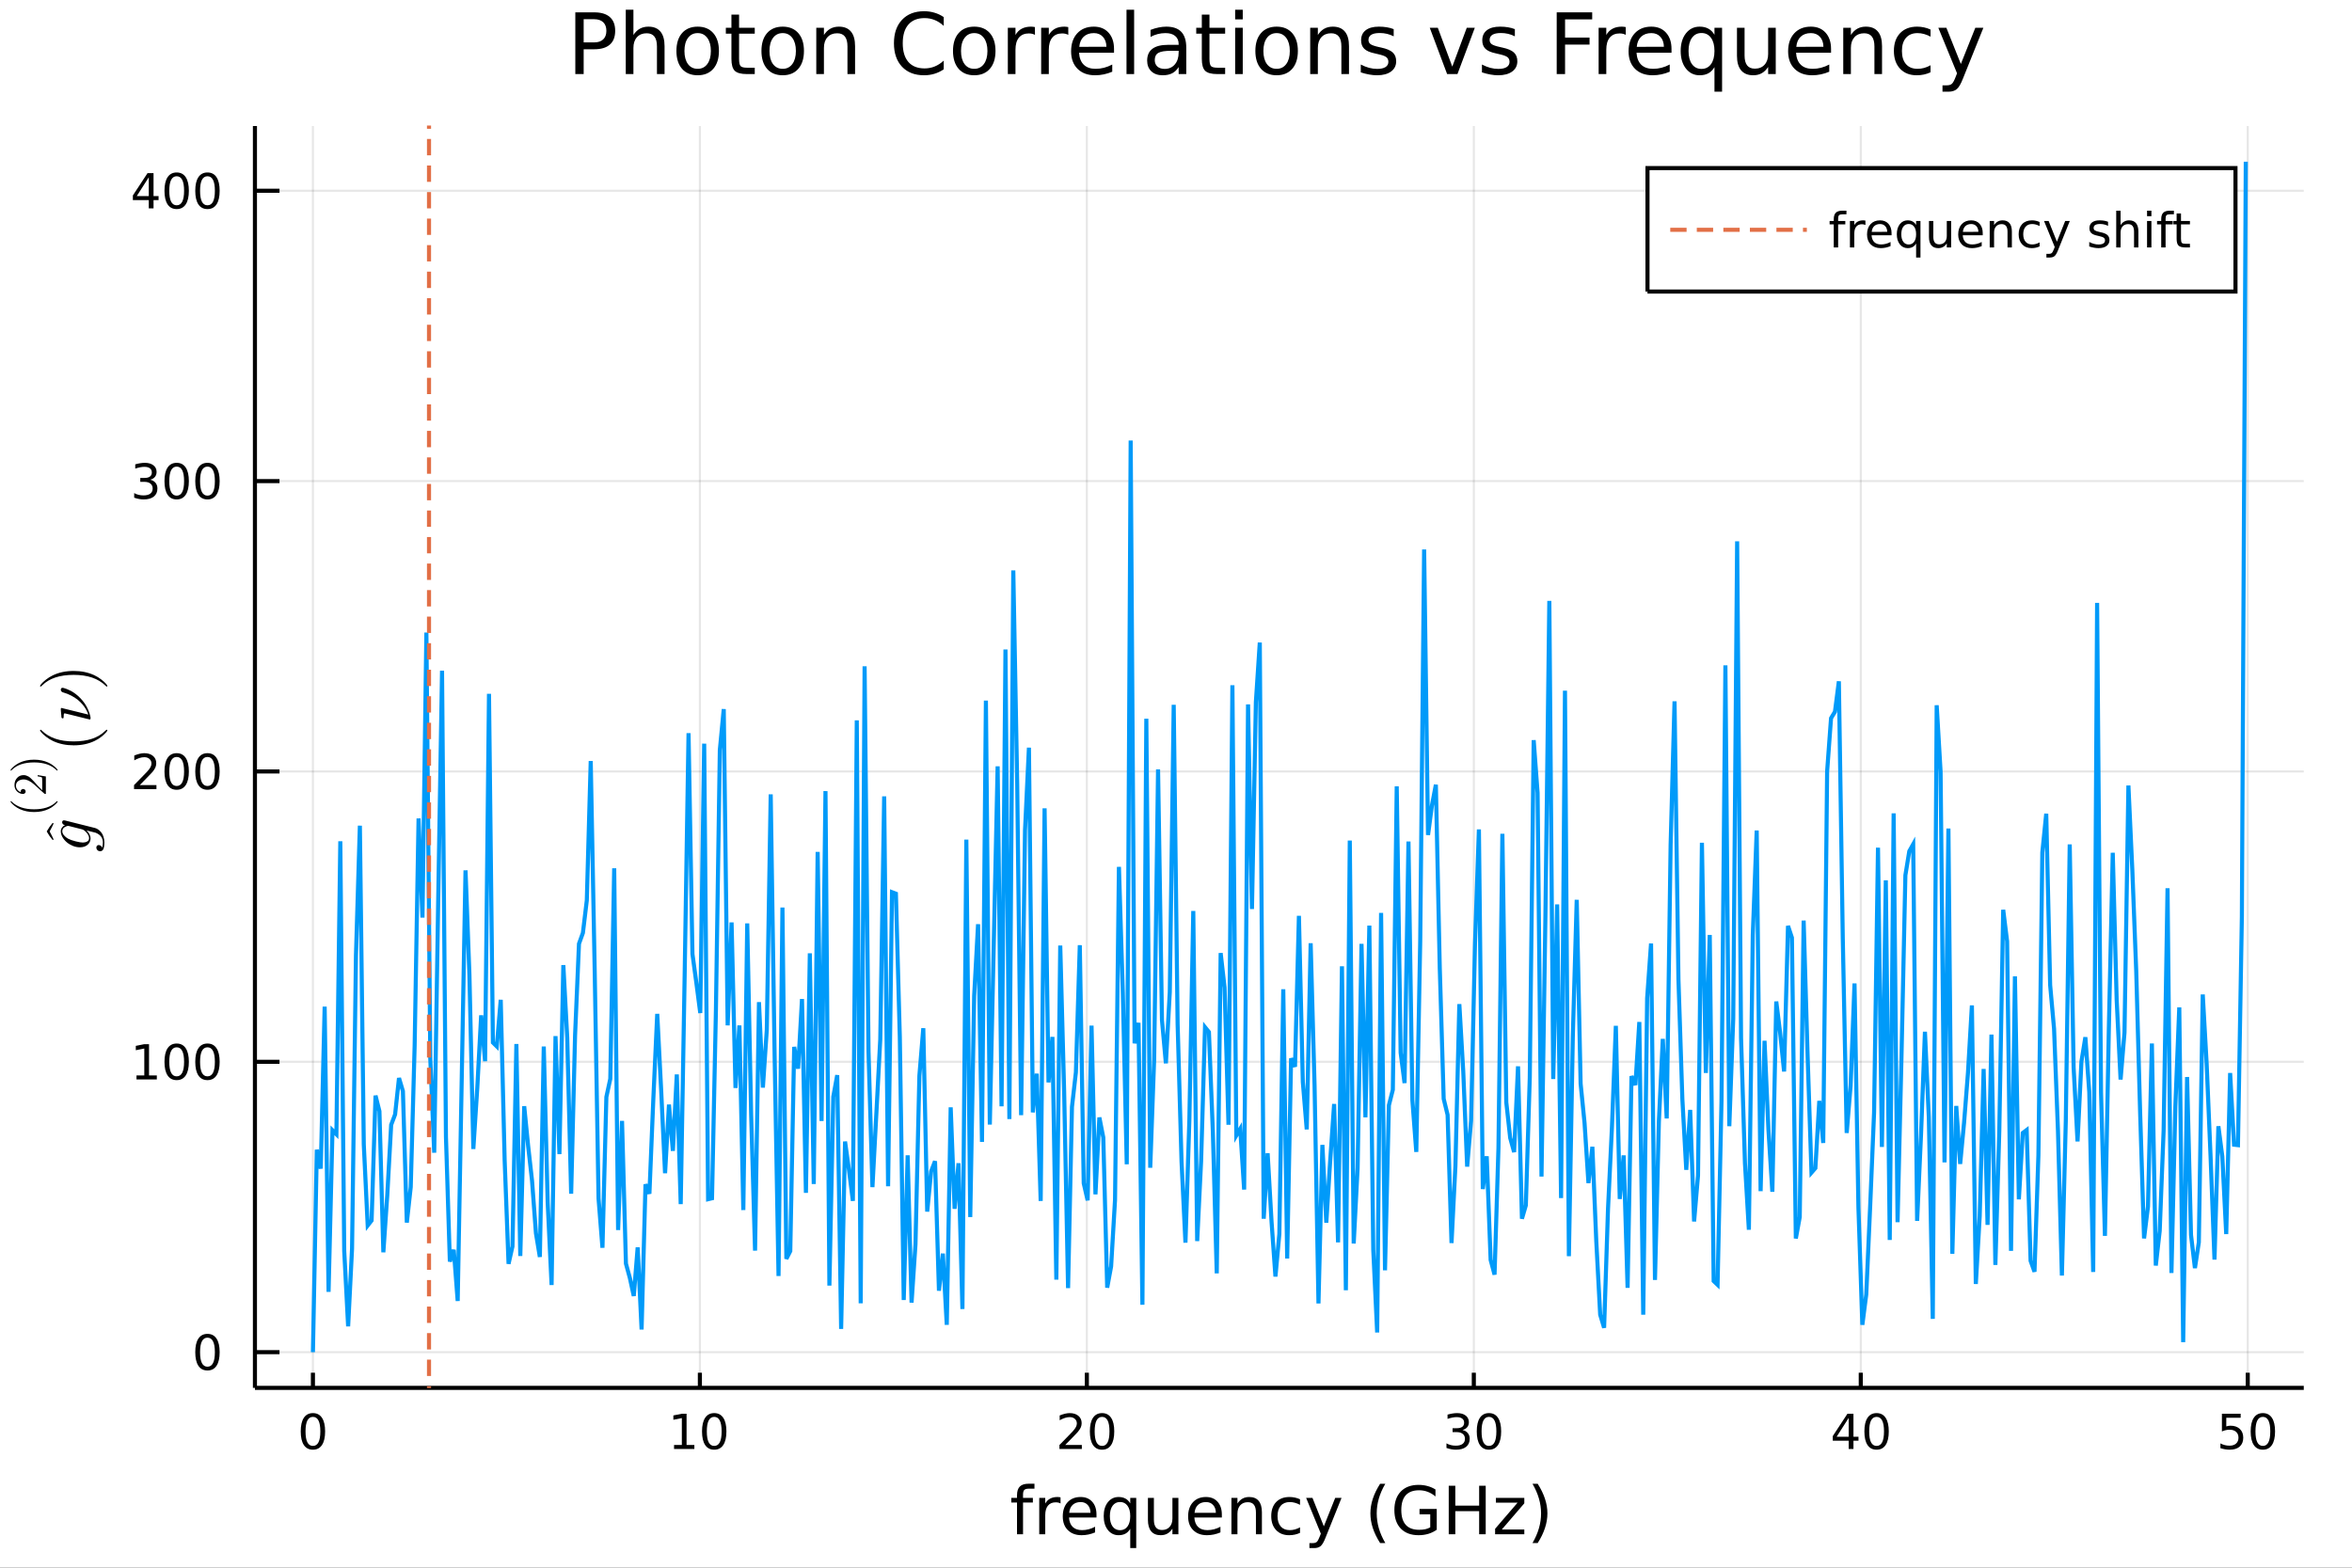 <?xml version="1.0" encoding="utf-8"?>
<svg xmlns="http://www.w3.org/2000/svg" xmlns:xlink="http://www.w3.org/1999/xlink" width="576" height="384" viewBox="0 0 2304 1536">
<rect x="0" y="0" width="2304" height="1536" fill="#333333" stroke="none"/>
<defs>
  <clipPath id="clip570">
    <rect x="0" y="0" width="2304" height="1536"/>
  </clipPath>
</defs>
<path clip-path="url(#clip570)" d="
M0 1536 L2304 1536 L2304 0 L0 0  Z
  " fill="#ffffff" fill-rule="evenodd" fill-opacity="1"/>
<defs>
  <clipPath id="clip571">
    <rect x="460" y="0" width="1614" height="1536"/>
  </clipPath>
</defs>
<defs>
  <clipPath id="clip572">
    <rect x="293" y="123" width="1964" height="1241"/>
  </clipPath>
</defs>
<path clip-path="url(#clip570)" d="
M249.733 1359.82 L2256.76 1359.82 L2256.76 123.472 L249.733 123.472  Z
  " fill="#ffffff" fill-rule="evenodd" fill-opacity="1"/>
<defs>
  <clipPath id="clip573">
    <rect x="249" y="123" width="2008" height="1237"/>
  </clipPath>
</defs>
<polyline clip-path="url(#clip573)" style="stroke:#000000; stroke-width:2; stroke-opacity:0.1; fill:none" points="
  306.535,1359.82 306.535,123.472 
  "/>
<polyline clip-path="url(#clip573)" style="stroke:#000000; stroke-width:2; stroke-opacity:0.1; fill:none" points="
  685.602,1359.82 685.602,123.472 
  "/>
<polyline clip-path="url(#clip573)" style="stroke:#000000; stroke-width:2; stroke-opacity:0.1; fill:none" points="
  1064.67,1359.82 1064.67,123.472 
  "/>
<polyline clip-path="url(#clip573)" style="stroke:#000000; stroke-width:2; stroke-opacity:0.1; fill:none" points="
  1443.74,1359.82 1443.74,123.472 
  "/>
<polyline clip-path="url(#clip573)" style="stroke:#000000; stroke-width:2; stroke-opacity:0.1; fill:none" points="
  1822.8,1359.82 1822.8,123.472 
  "/>
<polyline clip-path="url(#clip573)" style="stroke:#000000; stroke-width:2; stroke-opacity:0.1; fill:none" points="
  2201.87,1359.82 2201.87,123.472 
  "/>
<polyline clip-path="url(#clip570)" style="stroke:#000000; stroke-width:4; stroke-opacity:1; fill:none" points="
  249.733,1359.82 2256.76,1359.82 
  "/>
<polyline clip-path="url(#clip570)" style="stroke:#000000; stroke-width:4; stroke-opacity:1; fill:none" points="
  306.535,1359.82 306.535,1344.98 
  "/>
<polyline clip-path="url(#clip570)" style="stroke:#000000; stroke-width:4; stroke-opacity:1; fill:none" points="
  685.602,1359.82 685.602,1344.98 
  "/>
<polyline clip-path="url(#clip570)" style="stroke:#000000; stroke-width:4; stroke-opacity:1; fill:none" points="
  1064.67,1359.82 1064.67,1344.98 
  "/>
<polyline clip-path="url(#clip570)" style="stroke:#000000; stroke-width:4; stroke-opacity:1; fill:none" points="
  1443.74,1359.82 1443.74,1344.98 
  "/>
<polyline clip-path="url(#clip570)" style="stroke:#000000; stroke-width:4; stroke-opacity:1; fill:none" points="
  1822.8,1359.82 1822.8,1344.98 
  "/>
<polyline clip-path="url(#clip570)" style="stroke:#000000; stroke-width:4; stroke-opacity:1; fill:none" points="
  2201.87,1359.82 2201.87,1344.98 
  "/>
<path clip-path="url(#clip570)" d="M 0 0 M306.535 1388.24 Q302.924 1388.24 301.095 1391.81 Q299.29 1395.35 299.29 1402.48 Q299.29 1409.59 301.095 1413.15 Q302.924 1416.69 306.535 1416.69 Q310.169 1416.69 311.975 1413.15 Q313.804 1409.59 313.804 1402.48 Q313.804 1395.35 311.975 1391.81 Q310.169 1388.24 306.535 1388.24 M306.535 1384.54 Q312.345 1384.54 315.401 1389.15 Q318.48 1393.73 318.48 1402.48 Q318.48 1411.21 315.401 1415.81 Q312.345 1420.4 306.535 1420.4 Q300.725 1420.4 297.646 1415.81 Q294.591 1411.21 294.591 1402.48 Q294.591 1393.73 297.646 1389.15 Q300.725 1384.54 306.535 1384.54 Z" fill="#000000" fill-rule="evenodd" fill-opacity="1" /><path clip-path="url(#clip570)" d="M 0 0 M660.29 1415.79 L667.929 1415.79 L667.929 1389.42 L659.618 1391.09 L659.618 1386.83 L667.882 1385.16 L672.558 1385.16 L672.558 1415.79 L680.197 1415.79 L680.197 1419.72 L660.29 1419.72 L660.29 1415.79 Z" fill="#000000" fill-rule="evenodd" fill-opacity="1" /><path clip-path="url(#clip570)" d="M 0 0 M699.641 1388.24 Q696.03 1388.24 694.202 1391.81 Q692.396 1395.35 692.396 1402.48 Q692.396 1409.59 694.202 1413.15 Q696.03 1416.69 699.641 1416.69 Q703.276 1416.69 705.081 1413.15 Q706.91 1409.59 706.91 1402.48 Q706.91 1395.35 705.081 1391.81 Q703.276 1388.24 699.641 1388.24 M699.641 1384.54 Q705.451 1384.54 708.507 1389.15 Q711.586 1393.73 711.586 1402.48 Q711.586 1411.21 708.507 1415.81 Q705.451 1420.4 699.641 1420.4 Q693.831 1420.4 690.752 1415.81 Q687.697 1411.21 687.697 1402.48 Q687.697 1393.73 690.752 1389.15 Q693.831 1384.54 699.641 1384.54 Z" fill="#000000" fill-rule="evenodd" fill-opacity="1" /><path clip-path="url(#clip570)" d="M 0 0 M1043.44 1415.79 L1059.76 1415.79 L1059.76 1419.72 L1037.82 1419.72 L1037.82 1415.79 Q1040.48 1413.03 1045.06 1408.4 Q1049.67 1403.75 1050.85 1402.41 Q1053.09 1399.89 1053.97 1398.15 Q1054.88 1396.39 1054.88 1394.7 Q1054.88 1391.95 1052.93 1390.21 Q1051.01 1388.47 1047.91 1388.47 Q1045.71 1388.47 1043.26 1389.24 Q1040.83 1390 1038.05 1391.55 L1038.05 1386.83 Q1040.87 1385.7 1043.33 1385.12 Q1045.78 1384.54 1047.82 1384.54 Q1053.19 1384.54 1056.38 1387.22 Q1059.58 1389.91 1059.58 1394.4 Q1059.58 1396.53 1058.77 1398.45 Q1057.98 1400.35 1055.87 1402.94 Q1055.29 1403.61 1052.19 1406.83 Q1049.09 1410.02 1043.44 1415.79 Z" fill="#000000" fill-rule="evenodd" fill-opacity="1" /><path clip-path="url(#clip570)" d="M 0 0 M1079.58 1388.24 Q1075.97 1388.24 1074.14 1391.81 Q1072.33 1395.35 1072.33 1402.48 Q1072.33 1409.59 1074.14 1413.15 Q1075.97 1416.69 1079.58 1416.69 Q1083.21 1416.69 1085.02 1413.15 Q1086.84 1409.59 1086.84 1402.48 Q1086.84 1395.35 1085.02 1391.81 Q1083.21 1388.24 1079.58 1388.24 M1079.58 1384.54 Q1085.39 1384.54 1088.44 1389.15 Q1091.52 1393.73 1091.52 1402.48 Q1091.52 1411.21 1088.44 1415.81 Q1085.39 1420.4 1079.58 1420.4 Q1073.77 1420.4 1070.69 1415.81 Q1067.63 1411.21 1067.63 1402.48 Q1067.63 1393.73 1070.69 1389.15 Q1073.77 1384.54 1079.58 1384.54 Z" fill="#000000" fill-rule="evenodd" fill-opacity="1" /><path clip-path="url(#clip570)" d="M 0 0 M1432.58 1401.09 Q1435.94 1401.81 1437.81 1404.08 Q1439.71 1406.34 1439.71 1409.68 Q1439.71 1414.79 1436.19 1417.59 Q1432.67 1420.4 1426.19 1420.4 Q1424.01 1420.4 1421.7 1419.96 Q1419.41 1419.54 1416.95 1418.68 L1416.95 1414.17 Q1418.9 1415.3 1421.21 1415.88 Q1423.53 1416.46 1426.05 1416.46 Q1430.45 1416.46 1432.74 1414.72 Q1435.06 1412.99 1435.06 1409.68 Q1435.06 1406.62 1432.9 1404.91 Q1430.77 1403.17 1426.95 1403.17 L1422.93 1403.17 L1422.93 1399.33 L1427.14 1399.33 Q1430.59 1399.33 1432.42 1397.96 Q1434.25 1396.58 1434.25 1393.98 Q1434.25 1391.32 1432.35 1389.91 Q1430.47 1388.47 1426.95 1388.47 Q1425.03 1388.47 1422.83 1388.89 Q1420.63 1389.31 1418 1390.19 L1418 1386.02 Q1420.66 1385.28 1422.97 1384.91 Q1425.31 1384.54 1427.37 1384.54 Q1432.69 1384.54 1435.8 1386.97 Q1438.9 1389.38 1438.9 1393.5 Q1438.9 1396.37 1437.25 1398.36 Q1435.61 1400.33 1432.58 1401.09 Z" fill="#000000" fill-rule="evenodd" fill-opacity="1" /><path clip-path="url(#clip570)" d="M 0 0 M1458.57 1388.24 Q1454.96 1388.24 1453.13 1391.81 Q1451.33 1395.35 1451.33 1402.48 Q1451.33 1409.59 1453.13 1413.15 Q1454.96 1416.69 1458.57 1416.69 Q1462.21 1416.69 1464.01 1413.15 Q1465.84 1409.59 1465.84 1402.48 Q1465.84 1395.35 1464.01 1391.81 Q1462.21 1388.24 1458.57 1388.24 M1458.57 1384.54 Q1464.38 1384.54 1467.44 1389.15 Q1470.52 1393.73 1470.52 1402.48 Q1470.52 1411.21 1467.44 1415.81 Q1464.38 1420.4 1458.57 1420.4 Q1452.76 1420.4 1449.68 1415.81 Q1446.63 1411.21 1446.63 1402.48 Q1446.63 1393.73 1449.68 1389.15 Q1452.76 1384.54 1458.57 1384.54 Z" fill="#000000" fill-rule="evenodd" fill-opacity="1" /><path clip-path="url(#clip570)" d="M 0 0 M1810.97 1389.24 L1799.17 1407.69 L1810.97 1407.69 L1810.97 1389.24 M1809.75 1385.16 L1815.63 1385.16 L1815.63 1407.69 L1820.56 1407.69 L1820.56 1411.58 L1815.63 1411.58 L1815.63 1419.72 L1810.97 1419.72 L1810.97 1411.58 L1795.37 1411.58 L1795.37 1407.06 L1809.75 1385.16 Z" fill="#000000" fill-rule="evenodd" fill-opacity="1" /><path clip-path="url(#clip570)" d="M 0 0 M1838.29 1388.24 Q1834.68 1388.24 1832.85 1391.81 Q1831.04 1395.35 1831.04 1402.48 Q1831.04 1409.59 1832.85 1413.15 Q1834.68 1416.69 1838.29 1416.69 Q1841.92 1416.69 1843.73 1413.15 Q1845.56 1409.59 1845.56 1402.48 Q1845.56 1395.35 1843.73 1391.81 Q1841.92 1388.24 1838.29 1388.24 M1838.29 1384.54 Q1844.1 1384.54 1847.15 1389.15 Q1850.23 1393.73 1850.23 1402.48 Q1850.23 1411.21 1847.15 1415.81 Q1844.1 1420.4 1838.29 1420.4 Q1832.48 1420.4 1829.4 1415.81 Q1826.34 1411.21 1826.34 1402.48 Q1826.34 1393.73 1829.4 1389.15 Q1832.48 1384.54 1838.29 1384.54 Z" fill="#000000" fill-rule="evenodd" fill-opacity="1" /><path clip-path="url(#clip570)" d="M 0 0 M2176.57 1385.16 L2194.93 1385.16 L2194.93 1389.1 L2180.85 1389.1 L2180.85 1397.57 Q2181.87 1397.22 2182.89 1397.06 Q2183.91 1396.88 2184.93 1396.88 Q2190.71 1396.88 2194.09 1400.05 Q2197.47 1403.22 2197.47 1408.64 Q2197.47 1414.21 2194 1417.32 Q2190.53 1420.4 2184.21 1420.4 Q2182.03 1420.4 2179.76 1420.02 Q2177.52 1419.65 2175.11 1418.91 L2175.11 1414.21 Q2177.19 1415.35 2179.42 1415.9 Q2181.64 1416.46 2184.12 1416.46 Q2188.12 1416.46 2190.46 1414.35 Q2192.8 1412.25 2192.8 1408.64 Q2192.8 1405.02 2190.46 1402.92 Q2188.12 1400.81 2184.12 1400.81 Q2182.24 1400.81 2180.37 1401.23 Q2178.51 1401.65 2176.57 1402.52 L2176.57 1385.16 Z" fill="#000000" fill-rule="evenodd" fill-opacity="1" /><path clip-path="url(#clip570)" d="M 0 0 M2216.68 1388.24 Q2213.07 1388.24 2211.24 1391.81 Q2209.44 1395.35 2209.44 1402.48 Q2209.44 1409.59 2211.24 1413.15 Q2213.07 1416.69 2216.68 1416.69 Q2220.32 1416.69 2222.12 1413.15 Q2223.95 1409.59 2223.95 1402.48 Q2223.95 1395.35 2222.12 1391.81 Q2220.32 1388.24 2216.68 1388.24 M2216.68 1384.54 Q2222.49 1384.54 2225.55 1389.15 Q2228.63 1393.73 2228.63 1402.48 Q2228.63 1411.21 2225.55 1415.81 Q2222.49 1420.4 2216.68 1420.4 Q2210.87 1420.4 2207.8 1415.81 Q2204.74 1411.21 2204.74 1402.48 Q2204.74 1393.73 2207.8 1389.15 Q2210.87 1384.54 2216.68 1384.54 Z" fill="#000000" fill-rule="evenodd" fill-opacity="1" /><path clip-path="url(#clip570)" d="M 0 0 M1013.35 1453.72 L1013.35 1458.59 L1007.75 1458.59 Q1004.6 1458.59 1003.36 1459.86 Q1002.15 1461.13 1002.15 1464.44 L1002.15 1467.6 L1011.79 1467.6 L1011.79 1472.15 L1002.15 1472.15 L1002.15 1503.24 L996.261 1503.24 L996.261 1472.15 L990.659 1472.15 L990.659 1467.6 L996.261 1467.6 L996.261 1465.11 Q996.261 1459.16 999.03 1456.46 Q1001.8 1453.72 1007.81 1453.72 L1013.35 1453.72 Z" fill="#000000" fill-rule="evenodd" fill-opacity="1" /><path clip-path="url(#clip570)" d="M 0 0 M1038.91 1473.07 Q1037.92 1472.5 1036.75 1472.24 Q1035.6 1471.96 1034.2 1471.96 Q1029.24 1471.96 1026.56 1475.2 Q1023.92 1478.42 1023.92 1484.47 L1023.92 1503.24 L1018.03 1503.24 L1018.03 1467.6 L1023.92 1467.6 L1023.92 1473.13 Q1025.77 1469.89 1028.73 1468.33 Q1031.69 1466.74 1035.92 1466.74 Q1036.52 1466.74 1037.26 1466.83 Q1037.99 1466.9 1038.88 1467.05 L1038.91 1473.07 Z" fill="#000000" fill-rule="evenodd" fill-opacity="1" /><path clip-path="url(#clip570)" d="M 0 0 M1074.11 1483.96 L1074.11 1486.82 L1047.19 1486.82 Q1047.57 1492.87 1050.81 1496.05 Q1054.09 1499.2 1059.92 1499.2 Q1063.29 1499.2 1066.44 1498.37 Q1069.63 1497.55 1072.74 1495.89 L1072.74 1501.43 Q1069.59 1502.77 1066.28 1503.47 Q1062.97 1504.17 1059.57 1504.17 Q1051.04 1504.17 1046.04 1499.2 Q1041.08 1494.24 1041.08 1485.77 Q1041.08 1477.02 1045.79 1471.89 Q1050.53 1466.74 1058.55 1466.74 Q1065.74 1466.74 1069.91 1471.38 Q1074.11 1476 1074.11 1483.96 M1068.26 1482.24 Q1068.19 1477.43 1065.55 1474.57 Q1062.94 1471.7 1058.61 1471.7 Q1053.71 1471.7 1050.75 1474.47 Q1047.82 1477.24 1047.38 1482.27 L1068.26 1482.24 Z" fill="#000000" fill-rule="evenodd" fill-opacity="1" /><path clip-path="url(#clip570)" d="M 0 0 M1087.23 1485.45 Q1087.23 1491.91 1089.87 1495.6 Q1092.54 1499.27 1097.19 1499.27 Q1101.84 1499.27 1104.51 1495.6 Q1107.18 1491.91 1107.18 1485.45 Q1107.18 1478.99 1104.51 1475.33 Q1101.84 1471.64 1097.19 1471.64 Q1092.54 1471.64 1089.87 1475.33 Q1087.23 1478.99 1087.23 1485.45 M1107.18 1497.9 Q1105.34 1501.08 1102.5 1502.64 Q1099.7 1504.17 1095.76 1504.17 Q1089.3 1504.17 1085.22 1499.01 Q1081.18 1493.85 1081.18 1485.45 Q1081.18 1477.05 1085.22 1471.89 Q1089.3 1466.74 1095.76 1466.74 Q1099.7 1466.74 1102.5 1468.3 Q1105.34 1469.82 1107.18 1473.01 L1107.18 1467.6 L1113.04 1467.6 L1113.04 1516.8 L1107.18 1516.8 L1107.18 1497.9 Z" fill="#000000" fill-rule="evenodd" fill-opacity="1" /><path clip-path="url(#clip570)" d="M 0 0 M1124.5 1489.18 L1124.5 1467.6 L1130.35 1467.6 L1130.35 1488.95 Q1130.35 1494.01 1132.33 1496.56 Q1134.3 1499.07 1138.25 1499.07 Q1142.99 1499.07 1145.73 1496.05 Q1148.5 1493.03 1148.5 1487.81 L1148.5 1467.6 L1154.35 1467.6 L1154.35 1503.24 L1148.5 1503.24 L1148.5 1497.77 Q1146.36 1501.02 1143.53 1502.61 Q1140.73 1504.17 1137.01 1504.17 Q1130.86 1504.17 1127.68 1500.35 Q1124.5 1496.53 1124.5 1489.18 M1139.23 1466.74 L1139.23 1466.74 Z" fill="#000000" fill-rule="evenodd" fill-opacity="1" /><path clip-path="url(#clip570)" d="M 0 0 M1196.91 1483.96 L1196.91 1486.82 L1169.98 1486.82 Q1170.36 1492.87 1173.61 1496.05 Q1176.89 1499.2 1182.71 1499.2 Q1186.09 1499.2 1189.24 1498.37 Q1192.42 1497.55 1195.54 1495.89 L1195.54 1501.43 Q1192.39 1502.77 1189.08 1503.47 Q1185.77 1504.17 1182.36 1504.17 Q1173.83 1504.17 1168.83 1499.2 Q1163.87 1494.24 1163.87 1485.77 Q1163.87 1477.02 1168.58 1471.89 Q1173.32 1466.74 1181.34 1466.74 Q1188.54 1466.74 1192.71 1471.38 Q1196.91 1476 1196.91 1483.96 M1191.05 1482.24 Q1190.99 1477.43 1188.35 1474.57 Q1185.74 1471.7 1181.41 1471.7 Q1176.51 1471.7 1173.55 1474.47 Q1170.62 1477.24 1170.17 1482.27 L1191.05 1482.24 Z" fill="#000000" fill-rule="evenodd" fill-opacity="1" /><path clip-path="url(#clip570)" d="M 0 0 M1236.15 1481.73 L1236.15 1503.24 L1230.3 1503.24 L1230.3 1481.92 Q1230.3 1476.86 1228.32 1474.34 Q1226.35 1471.83 1222.4 1471.83 Q1217.66 1471.83 1214.92 1474.85 Q1212.19 1477.88 1212.19 1483.1 L1212.19 1503.24 L1206.3 1503.24 L1206.3 1467.6 L1212.19 1467.6 L1212.19 1473.13 Q1214.29 1469.92 1217.12 1468.33 Q1219.98 1466.74 1223.71 1466.74 Q1229.85 1466.74 1233 1470.56 Q1236.15 1474.34 1236.15 1481.73 Z" fill="#000000" fill-rule="evenodd" fill-opacity="1" /><path clip-path="url(#clip570)" d="M 0 0 M1273.49 1468.96 L1273.49 1474.44 Q1271 1473.07 1268.49 1472.4 Q1266.01 1471.7 1263.46 1471.7 Q1257.76 1471.7 1254.61 1475.33 Q1251.46 1478.93 1251.46 1485.45 Q1251.46 1491.98 1254.61 1495.6 Q1257.76 1499.2 1263.46 1499.2 Q1266.01 1499.2 1268.49 1498.53 Q1271 1497.83 1273.49 1496.46 L1273.49 1501.88 Q1271.04 1503.02 1268.39 1503.59 Q1265.78 1504.17 1262.82 1504.17 Q1254.77 1504.17 1250.03 1499.11 Q1245.29 1494.05 1245.29 1485.45 Q1245.29 1476.73 1250.06 1471.73 Q1254.87 1466.74 1263.21 1466.74 Q1265.91 1466.74 1268.49 1467.31 Q1271.07 1467.85 1273.49 1468.96 Z" fill="#000000" fill-rule="evenodd" fill-opacity="1" /><path clip-path="url(#clip570)" d="M 0 0 M1298.5 1506.55 Q1296.02 1512.92 1293.67 1514.86 Q1291.31 1516.8 1287.36 1516.8 L1282.69 1516.8 L1282.69 1511.9 L1286.12 1511.9 Q1288.54 1511.9 1289.88 1510.76 Q1291.22 1509.61 1292.84 1505.34 L1293.89 1502.67 L1279.47 1467.6 L1285.68 1467.6 L1296.82 1495.48 L1307.96 1467.6 L1314.16 1467.6 L1298.5 1506.55 Z" fill="#000000" fill-rule="evenodd" fill-opacity="1" /><path clip-path="url(#clip570)" d="M 0 0 M1357.04 1453.78 Q1352.77 1461.1 1350.7 1468.26 Q1348.63 1475.43 1348.63 1482.78 Q1348.63 1490.13 1350.7 1497.36 Q1352.8 1504.55 1357.04 1511.84 L1351.94 1511.84 Q1347.17 1504.36 1344.78 1497.13 Q1342.43 1489.91 1342.43 1482.78 Q1342.43 1475.68 1344.78 1468.49 Q1347.14 1461.29 1351.94 1453.78 L1357.04 1453.78 Z" fill="#000000" fill-rule="evenodd" fill-opacity="1" /><path clip-path="url(#clip570)" d="M 0 0 M1401.06 1496.46 L1401.06 1483.7 L1390.55 1483.7 L1390.55 1478.42 L1407.42 1478.42 L1407.42 1498.82 Q1403.7 1501.46 1399.21 1502.83 Q1394.72 1504.17 1389.63 1504.17 Q1378.49 1504.17 1372.19 1497.67 Q1365.92 1491.15 1365.92 1479.53 Q1365.92 1467.88 1372.19 1461.39 Q1378.49 1454.86 1389.63 1454.86 Q1394.28 1454.86 1398.45 1456.01 Q1402.65 1457.16 1406.18 1459.38 L1406.18 1466.23 Q1402.62 1463.2 1398.61 1461.68 Q1394.59 1460.15 1390.17 1460.15 Q1381.45 1460.15 1377.06 1465.02 Q1372.7 1469.89 1372.7 1479.53 Q1372.7 1489.14 1377.06 1494.01 Q1381.45 1498.88 1390.17 1498.88 Q1393.58 1498.88 1396.25 1498.31 Q1398.92 1497.71 1401.06 1496.46 Z" fill="#000000" fill-rule="evenodd" fill-opacity="1" /><path clip-path="url(#clip570)" d="M 0 0 M1419.17 1455.72 L1425.6 1455.72 L1425.6 1475.2 L1448.96 1475.2 L1448.96 1455.72 L1455.39 1455.72 L1455.39 1503.24 L1448.96 1503.24 L1448.96 1480.61 L1425.6 1480.61 L1425.6 1503.24 L1419.17 1503.24 L1419.17 1455.72 Z" fill="#000000" fill-rule="evenodd" fill-opacity="1" /><path clip-path="url(#clip570)" d="M 0 0 M1465.38 1467.6 L1493.2 1467.6 L1493.2 1472.94 L1471.17 1498.57 L1493.2 1498.57 L1493.2 1503.24 L1464.59 1503.24 L1464.59 1497.9 L1486.61 1472.27 L1465.38 1472.27 L1465.38 1467.6 Z" fill="#000000" fill-rule="evenodd" fill-opacity="1" /><path clip-path="url(#clip570)" d="M 0 0 M1501.22 1453.78 L1506.31 1453.78 Q1511.09 1461.29 1513.44 1468.49 Q1515.83 1475.68 1515.83 1482.78 Q1515.83 1489.91 1513.44 1497.13 Q1511.09 1504.36 1506.31 1511.84 L1501.22 1511.84 Q1505.45 1504.55 1507.52 1497.36 Q1509.62 1490.13 1509.62 1482.78 Q1509.62 1475.43 1507.52 1468.26 Q1505.45 1461.1 1501.22 1453.78 Z" fill="#000000" fill-rule="evenodd" fill-opacity="1" /><polyline clip-path="url(#clip573)" style="stroke:#000000; stroke-width:2; stroke-opacity:0.1; fill:none" points="
  249.733,1324.83 2256.76,1324.83 
  "/>
<polyline clip-path="url(#clip573)" style="stroke:#000000; stroke-width:2; stroke-opacity:0.1; fill:none" points="
  249.733,1040.35 2256.76,1040.35 
  "/>
<polyline clip-path="url(#clip573)" style="stroke:#000000; stroke-width:2; stroke-opacity:0.1; fill:none" points="
  249.733,755.862 2256.76,755.862 
  "/>
<polyline clip-path="url(#clip573)" style="stroke:#000000; stroke-width:2; stroke-opacity:0.1; fill:none" points="
  249.733,471.379 2256.76,471.379 
  "/>
<polyline clip-path="url(#clip573)" style="stroke:#000000; stroke-width:2; stroke-opacity:0.1; fill:none" points="
  249.733,186.895 2256.76,186.895 
  "/>
<polyline clip-path="url(#clip570)" style="stroke:#000000; stroke-width:4; stroke-opacity:1; fill:none" points="
  249.733,1359.82 249.733,123.472 
  "/>
<polyline clip-path="url(#clip570)" style="stroke:#000000; stroke-width:4; stroke-opacity:1; fill:none" points="
  249.733,1324.83 273.817,1324.83 
  "/>
<polyline clip-path="url(#clip570)" style="stroke:#000000; stroke-width:4; stroke-opacity:1; fill:none" points="
  249.733,1040.35 273.817,1040.35 
  "/>
<polyline clip-path="url(#clip570)" style="stroke:#000000; stroke-width:4; stroke-opacity:1; fill:none" points="
  249.733,755.862 273.817,755.862 
  "/>
<polyline clip-path="url(#clip570)" style="stroke:#000000; stroke-width:4; stroke-opacity:1; fill:none" points="
  249.733,471.379 273.817,471.379 
  "/>
<polyline clip-path="url(#clip570)" style="stroke:#000000; stroke-width:4; stroke-opacity:1; fill:none" points="
  249.733,186.895 273.817,186.895 
  "/>
<path clip-path="url(#clip570)" d="M 0 0 M203.228 1310.63 Q199.617 1310.63 197.788 1314.19 Q195.983 1317.73 195.983 1324.86 Q195.983 1331.97 197.788 1335.53 Q199.617 1339.08 203.228 1339.08 Q206.862 1339.08 208.668 1335.53 Q210.497 1331.97 210.497 1324.86 Q210.497 1317.73 208.668 1314.19 Q206.862 1310.63 203.228 1310.63 M203.228 1306.92 Q209.038 1306.92 212.094 1311.53 Q215.173 1316.11 215.173 1324.86 Q215.173 1333.59 212.094 1338.2 Q209.038 1342.78 203.228 1342.78 Q197.418 1342.78 194.339 1338.2 Q191.284 1333.59 191.284 1324.86 Q191.284 1316.11 194.339 1311.53 Q197.418 1306.92 203.228 1306.92 Z" fill="#000000" fill-rule="evenodd" fill-opacity="1" /><path clip-path="url(#clip570)" d="M 0 0 M133.715 1053.69 L141.354 1053.69 L141.354 1027.32 L133.043 1028.99 L133.043 1024.73 L141.307 1023.07 L145.983 1023.07 L145.983 1053.69 L153.622 1053.69 L153.622 1057.63 L133.715 1057.63 L133.715 1053.69 Z" fill="#000000" fill-rule="evenodd" fill-opacity="1" /><path clip-path="url(#clip570)" d="M 0 0 M173.066 1026.14 Q169.455 1026.14 167.627 1029.71 Q165.821 1033.25 165.821 1040.38 Q165.821 1047.49 167.627 1051.05 Q169.455 1054.59 173.066 1054.59 Q176.701 1054.59 178.506 1051.05 Q180.335 1047.49 180.335 1040.38 Q180.335 1033.25 178.506 1029.71 Q176.701 1026.14 173.066 1026.14 M173.066 1022.44 Q178.876 1022.44 181.932 1027.05 Q185.011 1031.63 185.011 1040.38 Q185.011 1049.11 181.932 1053.71 Q178.876 1058.3 173.066 1058.3 Q167.256 1058.3 164.177 1053.71 Q161.122 1049.11 161.122 1040.38 Q161.122 1031.63 164.177 1027.05 Q167.256 1022.44 173.066 1022.44 Z" fill="#000000" fill-rule="evenodd" fill-opacity="1" /><path clip-path="url(#clip570)" d="M 0 0 M203.228 1026.14 Q199.617 1026.14 197.788 1029.71 Q195.983 1033.25 195.983 1040.38 Q195.983 1047.49 197.788 1051.05 Q199.617 1054.59 203.228 1054.59 Q206.862 1054.59 208.668 1051.05 Q210.497 1047.49 210.497 1040.38 Q210.497 1033.25 208.668 1029.71 Q206.862 1026.14 203.228 1026.14 M203.228 1022.44 Q209.038 1022.44 212.094 1027.05 Q215.173 1031.63 215.173 1040.38 Q215.173 1049.11 212.094 1053.71 Q209.038 1058.3 203.228 1058.3 Q197.418 1058.3 194.339 1053.71 Q191.284 1049.11 191.284 1040.38 Q191.284 1031.63 194.339 1027.05 Q197.418 1022.44 203.228 1022.44 Z" fill="#000000" fill-rule="evenodd" fill-opacity="1" /><path clip-path="url(#clip570)" d="M 0 0 M136.932 769.207 L153.252 769.207 L153.252 773.142 L131.307 773.142 L131.307 769.207 Q133.969 766.452 138.553 761.823 Q143.159 757.17 144.34 755.827 Q146.585 753.304 147.465 751.568 Q148.367 749.809 148.367 748.119 Q148.367 745.365 146.423 743.628 Q144.502 741.892 141.4 741.892 Q139.201 741.892 136.747 742.656 Q134.317 743.42 131.539 744.971 L131.539 740.249 Q134.363 739.115 136.817 738.536 Q139.27 737.957 141.307 737.957 Q146.678 737.957 149.872 740.642 Q153.066 743.328 153.066 747.818 Q153.066 749.948 152.256 751.869 Q151.469 753.767 149.363 756.36 Q148.784 757.031 145.682 760.249 Q142.58 763.443 136.932 769.207 Z" fill="#000000" fill-rule="evenodd" fill-opacity="1" /><path clip-path="url(#clip570)" d="M 0 0 M173.066 741.661 Q169.455 741.661 167.627 745.226 Q165.821 748.767 165.821 755.897 Q165.821 763.003 167.627 766.568 Q169.455 770.11 173.066 770.11 Q176.701 770.11 178.506 766.568 Q180.335 763.003 180.335 755.897 Q180.335 748.767 178.506 745.226 Q176.701 741.661 173.066 741.661 M173.066 737.957 Q178.876 737.957 181.932 742.564 Q185.011 747.147 185.011 755.897 Q185.011 764.624 181.932 769.23 Q178.876 773.813 173.066 773.813 Q167.256 773.813 164.177 769.23 Q161.122 764.624 161.122 755.897 Q161.122 747.147 164.177 742.564 Q167.256 737.957 173.066 737.957 Z" fill="#000000" fill-rule="evenodd" fill-opacity="1" /><path clip-path="url(#clip570)" d="M 0 0 M203.228 741.661 Q199.617 741.661 197.788 745.226 Q195.983 748.767 195.983 755.897 Q195.983 763.003 197.788 766.568 Q199.617 770.11 203.228 770.11 Q206.862 770.11 208.668 766.568 Q210.497 763.003 210.497 755.897 Q210.497 748.767 208.668 745.226 Q206.862 741.661 203.228 741.661 M203.228 737.957 Q209.038 737.957 212.094 742.564 Q215.173 747.147 215.173 755.897 Q215.173 764.624 212.094 769.23 Q209.038 773.813 203.228 773.813 Q197.418 773.813 194.339 769.23 Q191.284 764.624 191.284 755.897 Q191.284 747.147 194.339 742.564 Q197.418 737.957 203.228 737.957 Z" fill="#000000" fill-rule="evenodd" fill-opacity="1" /><path clip-path="url(#clip570)" d="M 0 0 M147.071 470.025 Q150.428 470.742 152.303 473.011 Q154.201 475.279 154.201 478.613 Q154.201 483.728 150.682 486.529 Q147.164 489.33 140.682 489.33 Q138.506 489.33 136.192 488.89 Q133.9 488.474 131.446 487.617 L131.446 483.103 Q133.391 484.238 135.705 484.816 Q138.02 485.395 140.543 485.395 Q144.941 485.395 147.233 483.659 Q149.548 481.923 149.548 478.613 Q149.548 475.557 147.395 473.844 Q145.266 472.108 141.446 472.108 L137.418 472.108 L137.418 468.265 L141.631 468.265 Q145.08 468.265 146.909 466.9 Q148.738 465.511 148.738 462.918 Q148.738 460.256 146.84 458.844 Q144.965 457.409 141.446 457.409 Q139.525 457.409 137.326 457.826 Q135.127 458.242 132.488 459.122 L132.488 454.955 Q135.15 454.215 137.465 453.844 Q139.803 453.474 141.863 453.474 Q147.187 453.474 150.289 455.904 Q153.391 458.312 153.391 462.432 Q153.391 465.302 151.747 467.293 Q150.103 469.261 147.071 470.025 Z" fill="#000000" fill-rule="evenodd" fill-opacity="1" /><path clip-path="url(#clip570)" d="M 0 0 M173.066 457.178 Q169.455 457.178 167.627 460.742 Q165.821 464.284 165.821 471.414 Q165.821 478.52 167.627 482.085 Q169.455 485.626 173.066 485.626 Q176.701 485.626 178.506 482.085 Q180.335 478.52 180.335 471.414 Q180.335 464.284 178.506 460.742 Q176.701 457.178 173.066 457.178 M173.066 453.474 Q178.876 453.474 181.932 458.08 Q185.011 462.664 185.011 471.414 Q185.011 480.14 181.932 484.747 Q178.876 489.33 173.066 489.33 Q167.256 489.33 164.177 484.747 Q161.122 480.14 161.122 471.414 Q161.122 462.664 164.177 458.08 Q167.256 453.474 173.066 453.474 Z" fill="#000000" fill-rule="evenodd" fill-opacity="1" /><path clip-path="url(#clip570)" d="M 0 0 M203.228 457.178 Q199.617 457.178 197.788 460.742 Q195.983 464.284 195.983 471.414 Q195.983 478.52 197.788 482.085 Q199.617 485.626 203.228 485.626 Q206.862 485.626 208.668 482.085 Q210.497 478.52 210.497 471.414 Q210.497 464.284 208.668 460.742 Q206.862 457.178 203.228 457.178 M203.228 453.474 Q209.038 453.474 212.094 458.08 Q215.173 462.664 215.173 471.414 Q215.173 480.14 212.094 484.747 Q209.038 489.33 203.228 489.33 Q197.418 489.33 194.339 484.747 Q191.284 480.14 191.284 471.414 Q191.284 462.664 194.339 458.08 Q197.418 453.474 203.228 453.474 Z" fill="#000000" fill-rule="evenodd" fill-opacity="1" /><path clip-path="url(#clip570)" d="M 0 0 M145.752 173.69 L133.946 192.138 L145.752 192.138 L145.752 173.69 M144.525 169.615 L150.404 169.615 L150.404 192.138 L155.335 192.138 L155.335 196.027 L150.404 196.027 L150.404 204.175 L145.752 204.175 L145.752 196.027 L130.15 196.027 L130.15 191.514 L144.525 169.615 Z" fill="#000000" fill-rule="evenodd" fill-opacity="1" /><path clip-path="url(#clip570)" d="M 0 0 M173.066 172.694 Q169.455 172.694 167.627 176.259 Q165.821 179.801 165.821 186.93 Q165.821 194.037 167.627 197.601 Q169.455 201.143 173.066 201.143 Q176.701 201.143 178.506 197.601 Q180.335 194.037 180.335 186.93 Q180.335 179.801 178.506 176.259 Q176.701 172.694 173.066 172.694 M173.066 168.99 Q178.876 168.99 181.932 173.597 Q185.011 178.18 185.011 186.93 Q185.011 195.657 181.932 200.263 Q178.876 204.847 173.066 204.847 Q167.256 204.847 164.177 200.263 Q161.122 195.657 161.122 186.93 Q161.122 178.18 164.177 173.597 Q167.256 168.99 173.066 168.99 Z" fill="#000000" fill-rule="evenodd" fill-opacity="1" /><path clip-path="url(#clip570)" d="M 0 0 M203.228 172.694 Q199.617 172.694 197.788 176.259 Q195.983 179.801 195.983 186.93 Q195.983 194.037 197.788 197.601 Q199.617 201.143 203.228 201.143 Q206.862 201.143 208.668 197.601 Q210.497 194.037 210.497 186.93 Q210.497 179.801 208.668 176.259 Q206.862 172.694 203.228 172.694 M203.228 168.99 Q209.038 168.99 212.094 173.597 Q215.173 178.18 215.173 186.93 Q215.173 195.657 212.094 200.263 Q209.038 204.847 203.228 204.847 Q197.418 204.847 194.339 200.263 Q191.284 195.657 191.284 186.93 Q191.284 178.18 194.339 173.597 Q197.418 168.99 203.228 168.99 Z" fill="#000000" fill-rule="evenodd" fill-opacity="1" /><path clip-path="url(#clip570)" d="M 0 0 M51.61 806.247 L52.534 806.81 Q51.024 810.305 48.612 814.656 Q51.024 819.007 52.534 822.501 L51.61 823.042 Q48.296 819.232 45.749 814.656 Q48.319 810.034 51.61 806.247 Z" fill="#000000" fill-rule="evenodd" fill-opacity="1" /><path clip-path="url(#clip570)" d="M 0 0 M62.64 803.737 Q62.672 803.737 63.831 803.931 L93.107 811.274 Q94.652 811.66 96.198 812.755 Q97.776 813.818 99.129 815.525 Q100.514 817.199 101.351 819.776 Q102.221 822.32 102.221 825.251 Q102.221 829.921 101.222 831.982 Q100.256 834.011 98.195 834.011 Q96.392 834.011 95.361 832.884 Q94.363 831.757 94.363 830.468 Q94.363 829.244 95.071 828.6 Q95.78 827.956 96.681 827.956 Q97.68 827.956 98.678 828.633 Q99.709 829.309 100.095 830.662 Q100.772 828.504 100.772 825.38 Q100.772 818.778 93.783 815.943 Q93.686 815.879 93.654 815.879 L84.926 813.689 L84.862 813.786 Q85.506 814.333 86.247 815.203 Q86.955 816.04 87.825 817.844 Q88.694 819.647 88.694 821.418 Q88.694 825.122 85.86 827.666 Q82.994 830.178 78.26 830.178 Q74.814 830.178 71.368 828.794 Q67.889 827.377 65.345 825.187 Q62.769 822.964 61.158 820.13 Q59.548 817.264 59.548 814.494 Q59.548 812.562 60.708 810.919 Q61.835 809.277 63.703 808.375 Q62.157 808.214 61.513 807.344 Q60.868 806.443 60.868 805.67 Q60.868 804.8 61.352 804.285 Q61.803 803.737 62.64 803.737 M66.665 809.148 Q66.472 809.148 65.957 809.277 Q65.409 809.406 64.54 809.792 Q63.67 810.146 62.898 810.694 Q62.124 811.241 61.577 812.24 Q60.997 813.206 60.997 814.43 Q60.997 816.427 62.672 818.423 Q64.314 820.42 66.859 821.805 Q69.306 823.093 74.041 824.317 Q78.775 825.509 81.19 825.509 Q83.574 825.509 85.409 824.478 Q87.245 823.447 87.245 821.225 Q87.245 818.649 84.862 815.879 Q82.382 813.013 80.256 812.53 L67.664 809.341 Q66.891 809.148 66.665 809.148 Z" fill="#000000" fill-rule="evenodd" fill-opacity="1" /><path clip-path="url(#clip570)" d="M 0 0 M33.385 795.622 Q25.585 795.622 19.295 792.713 Q16.657 791.474 14.448 789.738 Q12.239 788.002 11.269 786.852 Q10.3 785.702 10.3 785.387 Q10.3 784.936 10.751 784.913 Q10.976 784.913 11.54 785.522 Q19.115 792.961 33.385 792.939 Q47.701 792.939 54.982 785.702 Q55.772 784.913 56.019 784.913 Q56.47 784.913 56.47 785.387 Q56.47 785.702 55.546 786.807 Q54.622 787.912 52.503 789.625 Q50.383 791.338 47.791 792.578 Q41.501 795.622 33.385 795.622 Z" fill="#000000" fill-rule="evenodd" fill-opacity="1" /><path clip-path="url(#clip570)" d="M 0 0 M44.928 777.893 Q44.094 777.893 43.846 777.826 Q43.598 777.736 43.214 777.375 L33.34 768.515 Q27.884 763.668 23.128 763.668 Q20.039 763.668 17.83 765.291 Q15.62 766.892 15.62 769.845 Q15.62 771.874 16.86 773.587 Q18.1 775.301 20.31 776.09 Q20.265 775.955 20.265 775.481 Q20.265 774.331 20.986 773.7 Q21.707 773.046 22.677 773.046 Q23.917 773.046 24.525 773.858 Q25.111 774.647 25.111 775.436 Q25.111 775.752 25.044 776.18 Q24.976 776.586 24.345 777.24 Q23.691 777.893 22.541 777.893 Q19.318 777.893 16.748 775.459 Q14.178 773.001 14.178 769.259 Q14.178 765.021 16.703 762.248 Q19.205 759.452 23.128 759.452 Q24.503 759.452 25.765 759.881 Q27.005 760.286 27.975 760.85 Q28.944 761.391 30.5 762.879 Q32.055 764.367 33.16 765.562 Q34.264 766.757 36.609 769.439 L41.366 774.331 L41.366 766.013 Q41.366 761.955 41.005 761.639 Q40.351 761.188 36.902 760.625 L36.902 759.452 L44.928 760.76 L44.928 777.893 Z" fill="#000000" fill-rule="evenodd" fill-opacity="1" /><path clip-path="url(#clip570)" d="M 0 0 M56.019 755.03 Q55.794 755.03 55.23 754.443 Q47.656 747.004 33.385 747.004 Q19.07 747.004 11.833 754.15 Q10.999 755.03 10.751 755.03 Q10.3 755.03 10.3 754.579 Q10.3 754.263 11.224 753.158 Q12.149 752.031 14.268 750.34 Q16.387 748.627 18.98 747.365 Q25.269 744.321 33.385 744.321 Q41.185 744.321 47.475 747.229 Q50.113 748.469 52.322 750.205 Q54.532 751.941 55.501 753.091 Q56.47 754.241 56.47 754.579 Q56.47 755.03 56.019 755.03 Z" fill="#000000" fill-rule="evenodd" fill-opacity="1" /><path clip-path="url(#clip570)" d="M 0 0 M72.205 730.261 Q61.062 730.261 52.076 726.107 Q48.308 724.335 45.152 721.856 Q41.996 719.376 40.611 717.733 Q39.226 716.091 39.226 715.64 Q39.226 714.996 39.87 714.963 Q40.192 714.963 40.998 715.833 Q51.819 726.461 72.205 726.429 Q92.656 726.429 103.058 716.091 Q104.185 714.963 104.54 714.963 Q105.184 714.963 105.184 715.64 Q105.184 716.091 103.863 717.669 Q102.543 719.247 99.516 721.695 Q96.488 724.142 92.784 725.913 Q83.799 730.261 72.205 730.261 Z" fill="#000000" fill-rule="evenodd" fill-opacity="1" /><path clip-path="url(#clip570)" d="M 0 0 M61.319 673.889 Q61.609 673.889 62.608 674.146 Q63.574 674.372 65.474 675.112 Q67.342 675.821 69.435 676.916 Q71.496 677.979 74.105 679.943 Q76.714 681.908 79 684.356 Q83.316 688.961 85.635 693.888 Q87.954 698.784 88.694 702.971 L88.694 703.904 Q88.694 704.935 87.889 704.935 L84.926 704.227 L68.791 700.201 Q63.864 698.945 63.445 698.945 Q63.059 698.945 62.865 699.106 Q62.64 699.235 62.479 700.008 Q62.318 700.748 62.318 702.23 Q62.318 702.842 62.285 703.132 Q62.253 703.389 62.092 703.615 Q61.899 703.84 61.513 703.84 Q60.965 703.84 60.675 703.615 Q60.353 703.357 60.289 703.164 Q60.224 702.971 60.192 702.584 Q60.16 702.037 59.999 700.201 Q59.806 698.365 59.677 696.787 Q59.548 695.209 59.548 694.533 Q59.548 694.146 59.741 693.921 Q59.902 693.695 60.096 693.695 L60.257 693.663 L86.504 700.136 Q85.731 697.753 84.443 695.402 Q83.155 693.019 81.029 690.442 Q78.872 687.866 76.198 685.676 Q73.525 683.486 69.79 681.554 Q66.021 679.589 61.706 678.365 Q60.836 678.14 60.321 677.592 Q59.806 677.013 59.677 676.594 Q59.548 676.175 59.548 675.789 Q59.548 674.919 60.031 674.404 Q60.482 673.889 61.319 673.889 Z" fill="#000000" fill-rule="evenodd" fill-opacity="1" /><path clip-path="url(#clip570)" d="M 0 0 M104.54 672.687 Q104.218 672.687 103.412 671.85 Q92.591 661.222 72.205 661.222 Q51.754 661.222 41.416 671.431 Q40.224 672.687 39.87 672.687 Q39.226 672.687 39.226 672.043 Q39.226 671.592 40.547 670.014 Q41.867 668.404 44.894 665.988 Q47.922 663.541 51.625 661.737 Q60.611 657.389 72.205 657.389 Q83.348 657.389 92.334 661.544 Q96.102 663.315 99.258 665.795 Q102.414 668.275 103.799 669.918 Q105.184 671.56 105.184 672.043 Q105.184 672.687 104.54 672.687 Z" fill="#000000" fill-rule="evenodd" fill-opacity="1" /><path clip-path="url(#clip570)" d="M 0 0 M571.761 18.82 L571.761 41.546 L582.05 41.546 Q587.762 41.546 590.881 38.589 Q594 35.632 594 30.163 Q594 24.735 590.881 21.778 Q587.762 18.82 582.05 18.82 L571.761 18.82 M563.578 12.096 L582.05 12.096 Q592.218 12.096 597.403 16.714 Q602.629 21.292 602.629 30.163 Q602.629 39.115 597.403 43.693 Q592.218 48.271 582.05 48.271 L571.761 48.271 L571.761 72.576 L563.578 72.576 L563.578 12.096 Z" fill="#000000" fill-rule="evenodd" fill-opacity="1" /><path clip-path="url(#clip570)" d="M 0 0 M650.996 45.192 L650.996 72.576 L643.543 72.576 L643.543 45.435 Q643.543 38.994 641.031 35.794 Q638.52 32.594 633.496 32.594 Q627.461 32.594 623.977 36.442 Q620.493 40.29 620.493 46.934 L620.493 72.576 L612.999 72.576 L612.999 9.544 L620.493 9.544 L620.493 34.254 Q623.167 30.163 626.772 28.138 Q630.418 26.112 635.157 26.112 Q642.976 26.112 646.986 30.973 Q650.996 35.794 650.996 45.192 Z" fill="#000000" fill-rule="evenodd" fill-opacity="1" /><path clip-path="url(#clip570)" d="M 0 0 M683.444 32.431 Q677.449 32.431 673.965 37.131 Q670.481 41.789 670.481 49.931 Q670.481 58.074 673.924 62.773 Q677.408 67.431 683.444 67.431 Q689.399 67.431 692.883 62.732 Q696.366 58.033 696.366 49.931 Q696.366 41.87 692.883 37.171 Q689.399 32.431 683.444 32.431 M683.444 26.112 Q693.166 26.112 698.716 32.431 Q704.266 38.751 704.266 49.931 Q704.266 61.071 698.716 67.431 Q693.166 73.751 683.444 73.751 Q673.681 73.751 668.132 67.431 Q662.622 61.071 662.622 49.931 Q662.622 38.751 668.132 32.431 Q673.681 26.112 683.444 26.112 Z" fill="#000000" fill-rule="evenodd" fill-opacity="1" /><path clip-path="url(#clip570)" d="M 0 0 M723.994 14.324 L723.994 27.206 L739.347 27.206 L739.347 32.999 L723.994 32.999 L723.994 57.628 Q723.994 63.178 725.492 64.758 Q727.032 66.338 731.69 66.338 L739.347 66.338 L739.347 72.576 L731.69 72.576 Q723.062 72.576 719.781 69.376 Q716.499 66.135 716.499 57.628 L716.499 32.999 L711.031 32.999 L711.031 27.206 L716.499 27.206 L716.499 14.324 L723.994 14.324 Z" fill="#000000" fill-rule="evenodd" fill-opacity="1" /><path clip-path="url(#clip570)" d="M 0 0 M766.731 32.431 Q760.735 32.431 757.252 37.131 Q753.768 41.789 753.768 49.931 Q753.768 58.074 757.211 62.773 Q760.695 67.431 766.731 67.431 Q772.685 67.431 776.169 62.732 Q779.653 58.033 779.653 49.931 Q779.653 41.87 776.169 37.171 Q772.685 32.431 766.731 32.431 M766.731 26.112 Q776.453 26.112 782.003 32.431 Q787.552 38.751 787.552 49.931 Q787.552 61.071 782.003 67.431 Q776.453 73.751 766.731 73.751 Q756.968 73.751 751.418 67.431 Q745.909 61.071 745.909 49.931 Q745.909 38.751 751.418 32.431 Q756.968 26.112 766.731 26.112 Z" fill="#000000" fill-rule="evenodd" fill-opacity="1" /><path clip-path="url(#clip570)" d="M 0 0 M837.621 45.192 L837.621 72.576 L830.168 72.576 L830.168 45.435 Q830.168 38.994 827.656 35.794 Q825.145 32.594 820.122 32.594 Q814.086 32.594 810.602 36.442 Q807.118 40.29 807.118 46.934 L807.118 72.576 L799.624 72.576 L799.624 27.206 L807.118 27.206 L807.118 34.254 Q809.792 30.163 813.397 28.138 Q817.043 26.112 821.782 26.112 Q829.601 26.112 833.611 30.973 Q837.621 35.794 837.621 45.192 Z" fill="#000000" fill-rule="evenodd" fill-opacity="1" /><path clip-path="url(#clip570)" d="M 0 0 M924.473 16.755 L924.473 25.383 Q920.341 21.535 915.642 19.631 Q910.983 17.727 905.717 17.727 Q895.347 17.727 889.838 24.087 Q884.328 30.406 884.328 42.397 Q884.328 54.347 889.838 60.707 Q895.347 67.026 905.717 67.026 Q910.983 67.026 915.642 65.122 Q920.341 63.218 924.473 59.37 L924.473 67.918 Q920.179 70.834 915.358 72.292 Q910.578 73.751 905.231 73.751 Q891.498 73.751 883.599 65.365 Q875.7 56.94 875.7 42.397 Q875.7 27.814 883.599 19.428 Q891.498 11.002 905.231 11.002 Q910.659 11.002 915.439 12.461 Q920.26 13.878 924.473 16.755 Z" fill="#000000" fill-rule="evenodd" fill-opacity="1" /><path clip-path="url(#clip570)" d="M 0 0 M954.369 32.431 Q948.373 32.431 944.889 37.131 Q941.406 41.789 941.406 49.931 Q941.406 58.074 944.849 62.773 Q948.333 67.431 954.369 67.431 Q960.323 67.431 963.807 62.732 Q967.291 58.033 967.291 49.931 Q967.291 41.87 963.807 37.171 Q960.323 32.431 954.369 32.431 M954.369 26.112 Q964.091 26.112 969.64 32.431 Q975.19 38.751 975.19 49.931 Q975.19 61.071 969.64 67.431 Q964.091 73.751 954.369 73.751 Q944.606 73.751 939.056 67.431 Q933.547 61.071 933.547 49.931 Q933.547 38.751 939.056 32.431 Q944.606 26.112 954.369 26.112 Z" fill="#000000" fill-rule="evenodd" fill-opacity="1" /><path clip-path="url(#clip570)" d="M 0 0 M1013.84 34.173 Q1012.58 33.444 1011.08 33.12 Q1009.62 32.756 1007.84 32.756 Q1001.52 32.756 998.118 36.888 Q994.756 40.979 994.756 48.676 L994.756 72.576 L987.262 72.576 L987.262 27.206 L994.756 27.206 L994.756 34.254 Q997.106 30.122 1000.87 28.138 Q1004.64 26.112 1010.03 26.112 Q1010.8 26.112 1011.73 26.234 Q1012.66 26.315 1013.8 26.517 L1013.84 34.173 Z" fill="#000000" fill-rule="evenodd" fill-opacity="1" /><path clip-path="url(#clip570)" d="M 0 0 M1046.49 34.173 Q1045.23 33.444 1043.73 33.12 Q1042.27 32.756 1040.49 32.756 Q1034.17 32.756 1030.77 36.888 Q1027.41 40.979 1027.41 48.676 L1027.41 72.576 L1019.91 72.576 L1019.91 27.206 L1027.41 27.206 L1027.41 34.254 Q1029.76 30.122 1033.52 28.138 Q1037.29 26.112 1042.68 26.112 Q1043.45 26.112 1044.38 26.234 Q1045.31 26.315 1046.45 26.517 L1046.49 34.173 Z" fill="#000000" fill-rule="evenodd" fill-opacity="1" /><path clip-path="url(#clip570)" d="M 0 0 M1091.29 48.028 L1091.29 51.673 L1057.02 51.673 Q1057.5 59.37 1061.64 63.421 Q1065.81 67.431 1073.22 67.431 Q1077.52 67.431 1081.53 66.378 Q1085.58 65.325 1089.55 63.218 L1089.55 70.267 Q1085.54 71.968 1081.32 72.86 Q1077.11 73.751 1072.78 73.751 Q1061.92 73.751 1055.56 67.431 Q1049.24 61.112 1049.24 50.337 Q1049.24 39.197 1055.24 32.675 Q1061.27 26.112 1071.48 26.112 Q1080.64 26.112 1085.94 32.026 Q1091.29 37.9 1091.29 48.028 M1083.84 45.84 Q1083.75 39.723 1080.39 36.077 Q1077.07 32.431 1071.56 32.431 Q1065.32 32.431 1061.56 35.956 Q1057.83 39.48 1057.26 45.88 L1083.84 45.84 Z" fill="#000000" fill-rule="evenodd" fill-opacity="1" /><path clip-path="url(#clip570)" d="M 0 0 M1103.52 9.544 L1110.98 9.544 L1110.98 72.576 L1103.52 72.576 L1103.52 9.544 Z" fill="#000000" fill-rule="evenodd" fill-opacity="1" /><path clip-path="url(#clip570)" d="M 0 0 M1147.19 49.769 Q1138.16 49.769 1134.67 51.835 Q1131.19 53.901 1131.19 58.884 Q1131.19 62.854 1133.78 65.203 Q1136.42 67.512 1140.91 67.512 Q1147.11 67.512 1150.84 63.137 Q1154.6 58.722 1154.6 51.43 L1154.6 49.769 L1147.19 49.769 M1162.06 46.691 L1162.06 72.576 L1154.6 72.576 L1154.6 65.689 Q1152.05 69.821 1148.24 71.806 Q1144.44 73.751 1138.93 73.751 Q1131.96 73.751 1127.83 69.862 Q1123.74 65.933 1123.74 59.37 Q1123.74 51.714 1128.84 47.825 Q1133.99 43.936 1144.15 43.936 L1154.6 43.936 L1154.6 43.207 Q1154.6 38.062 1151.2 35.267 Q1147.84 32.431 1141.72 32.431 Q1137.83 32.431 1134.15 33.363 Q1130.46 34.295 1127.06 36.158 L1127.06 29.272 Q1131.15 27.692 1135 26.922 Q1138.85 26.112 1142.49 26.112 Q1152.34 26.112 1157.2 31.216 Q1162.06 36.32 1162.06 46.691 Z" fill="#000000" fill-rule="evenodd" fill-opacity="1" /><path clip-path="url(#clip570)" d="M 0 0 M1184.78 14.324 L1184.78 27.206 L1200.14 27.206 L1200.14 32.999 L1184.78 32.999 L1184.78 57.628 Q1184.78 63.178 1186.28 64.758 Q1187.82 66.338 1192.48 66.338 L1200.14 66.338 L1200.14 72.576 L1192.48 72.576 Q1183.85 72.576 1180.57 69.376 Q1177.29 66.135 1177.29 57.628 L1177.29 32.999 L1171.82 32.999 L1171.82 27.206 L1177.29 27.206 L1177.29 14.324 L1184.78 14.324 Z" fill="#000000" fill-rule="evenodd" fill-opacity="1" /><path clip-path="url(#clip570)" d="M 0 0 M1209.94 27.206 L1217.39 27.206 L1217.39 72.576 L1209.94 72.576 L1209.94 27.206 M1209.94 9.544 L1217.39 9.544 L1217.39 18.983 L1209.94 18.983 L1209.94 9.544 Z" fill="#000000" fill-rule="evenodd" fill-opacity="1" /><path clip-path="url(#clip570)" d="M 0 0 M1250.57 32.431 Q1244.58 32.431 1241.09 37.131 Q1237.61 41.789 1237.61 49.931 Q1237.61 58.074 1241.05 62.773 Q1244.53 67.431 1250.57 67.431 Q1256.53 67.431 1260.01 62.732 Q1263.49 58.033 1263.49 49.931 Q1263.49 41.87 1260.01 37.171 Q1256.53 32.431 1250.57 32.431 M1250.57 26.112 Q1260.29 26.112 1265.84 32.431 Q1271.39 38.751 1271.39 49.931 Q1271.39 61.071 1265.84 67.431 Q1260.29 73.751 1250.57 73.751 Q1240.81 73.751 1235.26 67.431 Q1229.75 61.071 1229.75 49.931 Q1229.75 38.751 1235.26 32.431 Q1240.81 26.112 1250.57 26.112 Z" fill="#000000" fill-rule="evenodd" fill-opacity="1" /><path clip-path="url(#clip570)" d="M 0 0 M1321.46 45.192 L1321.46 72.576 L1314.01 72.576 L1314.01 45.435 Q1314.01 38.994 1311.5 35.794 Q1308.98 32.594 1303.96 32.594 Q1297.93 32.594 1294.44 36.442 Q1290.96 40.29 1290.96 46.934 L1290.96 72.576 L1283.46 72.576 L1283.46 27.206 L1290.96 27.206 L1290.96 34.254 Q1293.63 30.163 1297.24 28.138 Q1300.88 26.112 1305.62 26.112 Q1313.44 26.112 1317.45 30.973 Q1321.46 35.794 1321.46 45.192 Z" fill="#000000" fill-rule="evenodd" fill-opacity="1" /><path clip-path="url(#clip570)" d="M 0 0 M1365.25 28.543 L1365.25 35.591 Q1362.09 33.971 1358.69 33.161 Q1355.29 32.35 1351.64 32.35 Q1346.09 32.35 1343.3 34.052 Q1340.54 35.753 1340.54 39.156 Q1340.54 41.749 1342.53 43.248 Q1344.51 44.706 1350.51 46.043 L1353.06 46.61 Q1361 48.311 1364.32 51.43 Q1367.68 54.509 1367.68 60.059 Q1367.68 66.378 1362.66 70.064 Q1357.68 73.751 1348.93 73.751 Q1345.28 73.751 1341.31 73.022 Q1337.38 72.333 1333.01 70.915 L1333.01 63.218 Q1337.14 65.365 1341.15 66.459 Q1345.16 67.512 1349.09 67.512 Q1354.35 67.512 1357.19 65.73 Q1360.03 63.907 1360.03 60.626 Q1360.03 57.588 1357.96 55.967 Q1355.93 54.347 1349.01 52.848 L1346.42 52.24 Q1339.49 50.782 1336.41 47.785 Q1333.33 44.746 1333.33 39.48 Q1333.33 33.08 1337.87 29.596 Q1342.4 26.112 1350.75 26.112 Q1354.88 26.112 1358.53 26.72 Q1362.17 27.327 1365.25 28.543 Z" fill="#000000" fill-rule="evenodd" fill-opacity="1" /><path clip-path="url(#clip570)" d="M 0 0 M1400.58 27.206 L1408.47 27.206 L1422.65 65.284 L1436.83 27.206 L1444.73 27.206 L1427.72 72.576 L1417.59 72.576 L1400.58 27.206 Z" fill="#000000" fill-rule="evenodd" fill-opacity="1" /><path clip-path="url(#clip570)" d="M 0 0 M1483.94 28.543 L1483.94 35.591 Q1480.78 33.971 1477.38 33.161 Q1473.98 32.35 1470.33 32.35 Q1464.78 32.35 1461.99 34.052 Q1459.23 35.753 1459.23 39.156 Q1459.23 41.749 1461.22 43.248 Q1463.2 44.706 1469.2 46.043 L1471.75 46.61 Q1479.69 48.311 1483.01 51.43 Q1486.37 54.509 1486.37 60.059 Q1486.37 66.378 1481.35 70.064 Q1476.37 73.751 1467.62 73.751 Q1463.97 73.751 1460 73.022 Q1456.07 72.333 1451.7 70.915 L1451.7 63.218 Q1455.83 65.365 1459.84 66.459 Q1463.85 67.512 1467.78 67.512 Q1473.05 67.512 1475.88 65.73 Q1478.72 63.907 1478.72 60.626 Q1478.72 57.588 1476.65 55.967 Q1474.63 54.347 1467.7 52.848 L1465.11 52.24 Q1458.18 50.782 1455.1 47.785 Q1452.02 44.746 1452.02 39.48 Q1452.02 33.08 1456.56 29.596 Q1461.1 26.112 1469.44 26.112 Q1473.57 26.112 1477.22 26.72 Q1480.86 27.327 1483.94 28.543 Z" fill="#000000" fill-rule="evenodd" fill-opacity="1" /><path clip-path="url(#clip570)" d="M 0 0 M1524.94 12.096 L1559.7 12.096 L1559.7 18.983 L1533.12 18.983 L1533.12 36.806 L1557.1 36.806 L1557.1 43.693 L1533.12 43.693 L1533.12 72.576 L1524.94 72.576 L1524.94 12.096 Z" fill="#000000" fill-rule="evenodd" fill-opacity="1" /><path clip-path="url(#clip570)" d="M 0 0 M1592.59 34.173 Q1591.33 33.444 1589.83 33.12 Q1588.38 32.756 1586.59 32.756 Q1580.27 32.756 1576.87 36.888 Q1573.51 40.979 1573.51 48.676 L1573.51 72.576 L1566.01 72.576 L1566.01 27.206 L1573.51 27.206 L1573.51 34.254 Q1575.86 30.122 1579.63 28.138 Q1583.39 26.112 1588.78 26.112 Q1589.55 26.112 1590.48 26.234 Q1591.41 26.315 1592.55 26.517 L1592.59 34.173 Z" fill="#000000" fill-rule="evenodd" fill-opacity="1" /><path clip-path="url(#clip570)" d="M 0 0 M1637.39 48.028 L1637.39 51.673 L1603.12 51.673 Q1603.61 59.37 1607.74 63.421 Q1611.91 67.431 1619.32 67.431 Q1623.62 67.431 1627.63 66.378 Q1631.68 65.325 1635.65 63.218 L1635.65 70.267 Q1631.64 71.968 1627.43 72.86 Q1623.21 73.751 1618.88 73.751 Q1608.02 73.751 1601.66 67.431 Q1595.34 61.112 1595.34 50.337 Q1595.34 39.197 1601.34 32.675 Q1607.37 26.112 1617.58 26.112 Q1626.74 26.112 1632.04 32.026 Q1637.39 37.9 1637.39 48.028 M1629.94 45.84 Q1629.86 39.723 1626.49 36.077 Q1623.17 32.431 1617.66 32.431 Q1611.43 32.431 1607.66 35.956 Q1603.93 39.48 1603.36 45.88 L1629.94 45.84 Z" fill="#000000" fill-rule="evenodd" fill-opacity="1" /><path clip-path="url(#clip570)" d="M 0 0 M1654.08 49.931 Q1654.08 58.155 1657.44 62.854 Q1660.85 67.512 1666.76 67.512 Q1672.67 67.512 1676.08 62.854 Q1679.48 58.155 1679.48 49.931 Q1679.48 41.708 1676.08 37.05 Q1672.67 32.35 1666.76 32.35 Q1660.85 32.35 1657.44 37.05 Q1654.08 41.708 1654.08 49.931 M1679.48 65.77 Q1677.13 69.821 1673.53 71.806 Q1669.96 73.751 1664.94 73.751 Q1656.71 73.751 1651.53 67.188 Q1646.38 60.626 1646.38 49.931 Q1646.38 39.237 1651.53 32.675 Q1656.71 26.112 1664.94 26.112 Q1669.96 26.112 1673.53 28.097 Q1677.13 30.041 1679.48 34.092 L1679.48 27.206 L1686.93 27.206 L1686.93 89.833 L1679.48 89.833 L1679.48 65.77 Z" fill="#000000" fill-rule="evenodd" fill-opacity="1" /><path clip-path="url(#clip570)" d="M 0 0 M1701.52 54.671 L1701.52 27.206 L1708.97 27.206 L1708.97 54.387 Q1708.97 60.828 1711.48 64.069 Q1713.99 67.269 1719.02 67.269 Q1725.05 67.269 1728.54 63.421 Q1732.06 59.573 1732.06 52.929 L1732.06 27.206 L1739.51 27.206 L1739.51 72.576 L1732.06 72.576 L1732.06 65.608 Q1729.35 69.74 1725.74 71.766 Q1722.18 73.751 1717.44 73.751 Q1709.62 73.751 1705.57 68.89 Q1701.52 64.029 1701.52 54.671 M1720.27 26.112 L1720.27 26.112 Z" fill="#000000" fill-rule="evenodd" fill-opacity="1" /><path clip-path="url(#clip570)" d="M 0 0 M1793.68 48.028 L1793.68 51.673 L1759.4 51.673 Q1759.89 59.37 1764.02 63.421 Q1768.2 67.431 1775.61 67.431 Q1779.9 67.431 1783.91 66.378 Q1787.96 65.325 1791.93 63.218 L1791.93 70.267 Q1787.92 71.968 1783.71 72.86 Q1779.5 73.751 1775.16 73.751 Q1764.31 73.751 1757.95 67.431 Q1751.63 61.112 1751.63 50.337 Q1751.63 39.197 1757.62 32.675 Q1763.66 26.112 1773.87 26.112 Q1783.02 26.112 1788.33 32.026 Q1793.68 37.9 1793.68 48.028 M1786.22 45.84 Q1786.14 39.723 1782.78 36.077 Q1779.46 32.431 1773.95 32.431 Q1767.71 32.431 1763.94 35.956 Q1760.21 39.48 1759.65 45.88 L1786.22 45.84 Z" fill="#000000" fill-rule="evenodd" fill-opacity="1" /><path clip-path="url(#clip570)" d="M 0 0 M1843.62 45.192 L1843.62 72.576 L1836.17 72.576 L1836.17 45.435 Q1836.17 38.994 1833.66 35.794 Q1831.15 32.594 1826.12 32.594 Q1820.09 32.594 1816.6 36.442 Q1813.12 40.29 1813.12 46.934 L1813.12 72.576 L1805.63 72.576 L1805.63 27.206 L1813.12 27.206 L1813.12 34.254 Q1815.79 30.163 1819.4 28.138 Q1823.04 26.112 1827.78 26.112 Q1835.6 26.112 1839.61 30.973 Q1843.62 35.794 1843.62 45.192 Z" fill="#000000" fill-rule="evenodd" fill-opacity="1" /><path clip-path="url(#clip570)" d="M 0 0 M1891.14 28.948 L1891.14 35.915 Q1887.98 34.173 1884.78 33.323 Q1881.62 32.431 1878.38 32.431 Q1871.13 32.431 1867.12 37.05 Q1863.11 41.627 1863.11 49.931 Q1863.11 58.236 1867.12 62.854 Q1871.13 67.431 1878.38 67.431 Q1881.62 67.431 1884.78 66.581 Q1887.98 65.689 1891.14 63.948 L1891.14 70.834 Q1888.02 72.292 1884.66 73.022 Q1881.34 73.751 1877.57 73.751 Q1867.32 73.751 1861.28 67.31 Q1855.25 60.869 1855.25 49.931 Q1855.25 38.832 1861.33 32.472 Q1867.44 26.112 1878.06 26.112 Q1881.5 26.112 1884.78 26.841 Q1888.06 27.53 1891.14 28.948 Z" fill="#000000" fill-rule="evenodd" fill-opacity="1" /><path clip-path="url(#clip570)" d="M 0 0 M1922.98 76.789 Q1919.82 84.891 1916.82 87.362 Q1913.83 89.833 1908.8 89.833 L1902.85 89.833 L1902.85 83.594 L1907.22 83.594 Q1910.3 83.594 1912 82.136 Q1913.7 80.678 1915.77 75.25 L1917.11 71.847 L1898.76 27.206 L1906.66 27.206 L1920.83 62.692 L1935.01 27.206 L1942.91 27.206 L1922.98 76.789 Z" fill="#000000" fill-rule="evenodd" fill-opacity="1" /><polyline clip-path="url(#clip573)" style="stroke:#009af9; stroke-width:4; stroke-opacity:1; fill:none" points="
  306.535,1324.83 310.368,1126.48 314.201,1145.01 318.034,986.284 321.866,1265.73 325.699,1107.42 329.532,1111.29 333.365,824.268 337.198,1225.54 341.031,1299.52 
  344.863,1223.5 348.696,935.927 352.529,808.993 356.362,1121.37 360.195,1200.71 364.028,1195.82 367.86,1073.45 371.693,1088.79 375.526,1227 379.359,1171.26 
  383.192,1102.09 387.025,1091.93 390.857,1056.24 394.69,1069.09 398.523,1197.89 402.356,1163.04 406.189,1024.29 410.022,801.884 413.854,899.054 417.687,619.783 
  421.52,1037.39 425.353,1129.42 429.186,886.579 433.019,657.129 436.851,1113.82 440.684,1236.08 444.517,1224.55 448.35,1274.7 452.183,1063.8 456.016,852.762 
  459.848,955.012 463.681,1125.76 467.514,1066.37 471.347,994.798 475.18,1039.77 479.012,679.792 482.845,1021.46 486.678,1025.24 490.511,979.581 494.344,1136.54 
  498.177,1238.3 502.009,1221.23 505.842,1022.91 509.675,1230.61 513.508,1083.84 517.341,1122.55 521.174,1156.71 525.006,1208.33 528.839,1231.53 532.672,1025.35 
  536.505,1178.26 540.338,1259.03 544.171,1015.17 548.003,1130.79 551.836,945.594 555.669,1016.86 559.502,1169.57 563.335,1014.39 567.168,924.692 571,914.056 
  574.833,882.134 578.666,745.628 582.499,947.341 586.332,1174.21 590.165,1222.55 593.997,1074.81 597.83,1057.05 601.663,850.729 605.496,1205.18 609.329,1098.24 
  613.162,1238.07 616.994,1252.09 620.827,1269.77 624.66,1222.18 628.493,1302.64 632.326,1160.38 636.159,1169.6 639.991,1076.9 643.824,993.368 647.657,1067.83 
  651.49,1149.51 655.323,1082.26 659.156,1127.61 662.988,1052.72 666.821,1179.77 670.654,957.369 674.487,718.358 678.32,934.724 682.153,963.029 685.985,992.567 
  689.818,728.61 693.651,1174.97 697.484,1174.05 701.317,989.369 705.149,734.884 708.982,694.772 712.815,1004.65 716.648,903.78 720.481,1065.99 724.314,1004.71 
  728.146,1185.6 731.979,904.731 735.812,1091.63 739.645,1225.35 743.478,981.881 747.311,1065.61 751.143,1009.08 754.976,778.264 758.809,1033.73 762.642,1250.21 
  766.475,889.201 770.308,1233.38 774.14,1225.8 777.973,1025.74 781.806,1047.07 785.639,978.816 789.472,1168.72 793.305,934.029 797.137,1160.07 800.97,834.674 
  804.803,1098.32 808.636,775.117 812.469,1259.62 816.302,1074.58 820.134,1053.41 823.967,1302.06 827.8,1118.44 831.633,1146.18 835.466,1176.61 839.299,705.75 
  843.131,1276.95 846.964,652.836 850.797,1030.35 854.63,1163.14 858.463,1091.3 862.296,1018.49 866.128,780.275 869.961,1162.3 873.794,874.153 877.627,875.607 
  881.46,1016.07 885.293,1273.75 889.125,1131.95 892.958,1276.3 896.791,1219.23 900.624,1054.06 904.457,1007.44 908.29,1187.12 912.122,1147.71 915.955,1137.71 
  919.788,1264.64 923.621,1228.27 927.454,1298.05 931.286,1084.96 935.119,1184.37 938.952,1139.72 942.785,1282.56 946.618,822.614 950.451,1192.47 954.283,975.648 
  958.116,905.524 961.949,1118.79 965.782,686.447 969.615,1101.85 973.448,926.32 977.28,750.837 981.113,1083.96 984.946,636.323 988.779,1096.44 992.612,558.876 
  996.445,767.721 1000.28,1092.61 1004.11,813.302 1007.94,732.555 1011.78,1089.91 1015.61,1051.96 1019.44,1176.69 1023.27,792.009 1027.11,1060.54 1030.94,1015.97 
  1034.77,1253.8 1038.61,926.423 1042.44,1070.01 1046.27,1262.05 1050.1,1084.49 1053.94,1050.62 1057.77,926.092 1061.6,1159.3 1065.44,1176.09 1069.27,1004.92 
  1073.1,1170.22 1076.93,1094.87 1080.77,1114.5 1084.6,1261.65 1088.43,1240.89 1092.27,1175.69 1096.1,849.35 1099.93,973.131 1103.76,1140.76 1107.6,431.619 
  1111.43,1022.27 1115.26,1002.15 1119.1,1278.39 1122.93,704.18 1126.76,1144.16 1130.59,1038.01 1134.43,753.859 1138.26,999.464 1142.09,1041.84 1145.92,972.027 
  1149.76,690.547 1153.59,1003.41 1157.42,1138.04 1161.26,1217.56 1165.09,1097.63 1168.92,892.548 1172.75,1216 1176.59,1137.61 1180.42,1006.43 1184.25,1011.18 
  1188.09,1108.38 1191.92,1247.64 1195.75,933.78 1199.58,967.6 1203.42,1102.03 1207.25,671.39 1211.08,1112.54 1214.92,1106.03 1218.75,1165.52 1222.58,690.149 
  1226.41,890.657 1230.25,687.75 1234.08,629.552 1237.91,1194.1 1241.75,1129.94 1245.58,1196.68 1249.41,1250.74 1253.24,1209.08 1257.08,969.244 1260.91,1233.07 
  1264.74,1036.96 1268.58,1045.19 1272.41,897.342 1276.24,1060.14 1280.07,1106.57 1283.91,924.154 1287.74,1063.71 1291.57,1277.1 1295.41,1121.75 1299.24,1197.98 
  1303.07,1136.99 1306.9,1081.67 1310.74,1217.28 1314.57,946.762 1318.4,1264.17 1322.24,823.539 1326.07,1218.38 1329.9,1144.61 1333.73,924.8 1337.57,1094.76 
  1341.4,906.866 1345.23,1224.42 1349.07,1305.55 1352.9,894.454 1356.73,1244.64 1360.56,1082.94 1364.4,1067.72 1368.23,770.397 1372.06,1031.47 1375.89,1061.18 
  1379.73,824.468 1383.56,1077.97 1387.39,1128.63 1391.23,922.232 1395.06,538.375 1398.89,818.128 1402.72,789.134 1406.56,768.849 1410.39,948.432 1414.22,1076.6 
  1418.06,1092.36 1421.89,1217.93 1425.72,1142.32 1429.55,983.815 1433.39,1049.88 1437.22,1143.04 1441.05,1098 1444.89,924.935 1448.72,812.645 1452.55,1165.02 
  1456.38,1132.9 1460.22,1234.45 1464.05,1248.86 1467.88,1124.65 1471.72,816.909 1475.55,1080.04 1479.38,1114.96 1483.21,1128.82 1487.05,1044.77 1490.88,1194.08 
  1494.71,1180.95 1498.55,1056.03 1502.38,725.176 1506.21,776.821 1510.04,1152.8 1513.88,897.188 1517.71,588.759 1521.54,1057.21 1525.38,886.14 1529.21,1173.87 
  1533.04,676.692 1536.87,1230.78 1540.71,1016.08 1544.54,881.622 1548.37,1061.8 1552.21,1100.24 1556.04,1159.19 1559.87,1123.59 1563.7,1215.98 1567.54,1288.13 
  1571.37,1300.96 1575.2,1184.34 1579.03,1104.83 1582.87,1005.1 1586.7,1174.74 1590.53,1132.06 1594.37,1261.81 1598.2,1054.37 1602.03,1063.09 1605.86,1001.33 
  1609.7,1288.12 1613.53,978.007 1617.36,924.436 1621.2,1254.06 1625.03,1098.89 1628.86,1017.93 1632.69,1095.84 1636.53,827.59 1640.36,687.132 1644.19,959.579 
  1648.03,1076.9 1651.86,1146.19 1655.69,1087.47 1659.52,1196.79 1663.36,1151.8 1667.19,825.707 1671.02,1051.28 1674.86,916.062 1678.69,1255.14 1682.52,1258.79 
  1686.35,1079.38 1690.19,651.87 1694.02,1103.45 1697.85,998.37 1701.69,530.393 1705.52,1017.11 1709.35,1139.75 1713.18,1204.89 1717.02,916.108 1720.85,813.707 
  1724.68,1167.1 1728.52,1019.72 1732.35,1106.91 1736.18,1167.69 1740.01,981.229 1743.85,1012.26 1747.68,1049.84 1751.51,907.176 1755.35,918.766 1759.18,1213.46 
  1763.01,1192.45 1766.84,901.948 1770.68,1033.32 1774.51,1148.92 1778.34,1144.49 1782.17,1078.63 1786.01,1119.86 1789.84,755.787 1793.67,703.701 1797.51,697.333 
  1801.34,667.542 1805.17,919.146 1809,1110.08 1812.84,1063.63 1816.67,963.573 1820.5,1183.12 1824.34,1298.05 1828.17,1268.27 1832,1181.94 1835.83,1089.98 
  1839.67,830.54 1843.5,1123.79 1847.33,862.529 1851.17,1214.9 1855,796.909 1858.83,1197.51 1862.66,1036.23 1866.5,857.571 1870.33,833.994 1874.16,827.161 
  1878,1196.19 1881.83,1111.37 1885.66,1010.91 1889.49,1095.21 1893.33,1292.21 1897.16,690.983 1900.99,756.209 1904.83,1138.89 1908.66,811.791 1912.49,1228.43 
  1916.32,1083.59 1920.16,1140.41 1923.99,1099.95 1927.82,1050.91 1931.66,985.092 1935.49,1258.03 1939.32,1191.42 1943.15,1047.36 1946.99,1200.12 1950.82,1013.67 
  1954.65,1239.36 1958.49,1108.23 1962.32,891.362 1966.15,922.248 1969.98,1225.57 1973.82,956.608 1977.65,1175.1 1981.48,1110.09 1985.31,1107.18 1989.15,1235.31 
  1992.98,1246.03 1996.81,1131.86 2000.65,835.195 2004.48,797.245 2008.31,965.142 2012.14,1008.01 2015.98,1108.05 2019.81,1249.75 2023.64,1098.24 2027.48,827.311 
  2031.31,1046.1 2035.14,1118.37 2038.97,1039.98 2042.81,1016.25 2046.64,1069.95 2050.47,1246.26 2054.31,590.695 2058.14,1070.22 2061.97,1210.86 2065.8,1008.46 
  2069.64,835.539 2073.47,979.543 2077.3,1057.72 2081.14,1011.63 2084.97,769.637 2088.8,852.183 2092.63,951.382 2096.47,1090.36 2100.3,1213.38 2104.13,1182.25 
  2107.97,1022.41 2111.8,1239.99 2115.63,1206.05 2119.46,1107.87 2123.3,870.289 2127.13,1247.24 2130.96,1083.75 2134.8,987.012 2138.63,1315.04 2142.46,1055.24 
  2146.29,1209.95 2150.13,1242.47 2153.96,1217.18 2157.79,974.38 2161.63,1042.47 2165.46,1133.1 2169.29,1234.14 2173.12,1103.46 2176.96,1133.13 2180.79,1209.14 
  2184.62,1051.32 2188.45,1121.56 2192.29,1122.01 2196.12,897.846 2199.95,158.463 
  "/>
<polyline clip-path="url(#clip573)" style="stroke:#e26f46; stroke-width:4; stroke-opacity:1; fill:none" stroke-dasharray="16, 10" points="
  420.255,2596.17 420.255,-1112.88 
  "/>
<path clip-path="url(#clip570)" d="
M1613.87 285.644 L2189.86 285.644 L2189.86 164.684 L1613.87 164.684  Z
  " fill="#ffffff" fill-rule="evenodd" fill-opacity="1"/>
<polyline clip-path="url(#clip570)" style="stroke:#000000; stroke-width:4; stroke-opacity:1; fill:none" points="
  1613.87,285.644 2189.86,285.644 2189.86,164.684 1613.87,164.684 1613.87,285.644 
  "/>
<polyline clip-path="url(#clip570)" style="stroke:#e26f46; stroke-width:4; stroke-opacity:1; fill:none" stroke-dasharray="16, 10" points="
  1636.17,225.164 1769.97,225.164 
  "/>
<path clip-path="url(#clip570)" d="M 0 0 M1808.77 206.425 L1808.77 209.967 L1804.7 209.967 Q1802.41 209.967 1801.51 210.893 Q1800.63 211.819 1800.63 214.226 L1800.63 216.518 L1807.64 216.518 L1807.64 219.828 L1800.63 219.828 L1800.63 242.444 L1796.34 242.444 L1796.34 219.828 L1792.27 219.828 L1792.27 216.518 L1796.34 216.518 L1796.34 214.712 Q1796.34 210.384 1798.36 208.416 Q1800.37 206.425 1804.75 206.425 L1808.77 206.425 Z" fill="#000000" fill-rule="evenodd" fill-opacity="1" /><path clip-path="url(#clip570)" d="M 0 0 M1827.36 220.499 Q1826.65 220.083 1825.79 219.898 Q1824.96 219.689 1823.94 219.689 Q1820.33 219.689 1818.38 222.05 Q1816.46 224.388 1816.46 228.786 L1816.46 242.444 L1812.18 242.444 L1812.18 216.518 L1816.46 216.518 L1816.46 220.546 Q1817.8 218.185 1819.96 217.05 Q1822.11 215.893 1825.19 215.893 Q1825.63 215.893 1826.16 215.962 Q1826.69 216.009 1827.34 216.124 L1827.36 220.499 Z" fill="#000000" fill-rule="evenodd" fill-opacity="1" /><path clip-path="url(#clip570)" d="M 0 0 M1852.96 228.416 L1852.96 230.499 L1833.38 230.499 Q1833.66 234.897 1836.02 237.212 Q1838.4 239.504 1842.64 239.504 Q1845.09 239.504 1847.39 238.902 Q1849.7 238.3 1851.97 237.097 L1851.97 241.124 Q1849.68 242.096 1847.27 242.606 Q1844.86 243.115 1842.39 243.115 Q1836.18 243.115 1832.55 239.504 Q1828.94 235.893 1828.94 229.735 Q1828.94 223.37 1832.36 219.643 Q1835.81 215.893 1841.65 215.893 Q1846.88 215.893 1849.91 219.273 Q1852.96 222.629 1852.96 228.416 M1848.71 227.166 Q1848.66 223.671 1846.74 221.587 Q1844.84 219.504 1841.69 219.504 Q1838.13 219.504 1835.97 221.518 Q1833.84 223.532 1833.52 227.189 L1848.71 227.166 Z" fill="#000000" fill-rule="evenodd" fill-opacity="1" /><path clip-path="url(#clip570)" d="M 0 0 M1862.5 229.504 Q1862.5 234.203 1864.42 236.888 Q1866.37 239.55 1869.75 239.55 Q1873.13 239.55 1875.07 236.888 Q1877.02 234.203 1877.02 229.504 Q1877.02 224.805 1875.07 222.143 Q1873.13 219.458 1869.75 219.458 Q1866.37 219.458 1864.42 222.143 Q1862.5 224.805 1862.5 229.504 M1877.02 238.555 Q1875.67 240.87 1873.61 242.004 Q1871.58 243.115 1868.71 243.115 Q1864.01 243.115 1861.04 239.365 Q1858.1 235.615 1858.1 229.504 Q1858.1 223.393 1861.04 219.643 Q1864.01 215.893 1868.71 215.893 Q1871.58 215.893 1873.61 217.027 Q1875.67 218.138 1877.02 220.453 L1877.02 216.518 L1881.27 216.518 L1881.27 252.305 L1877.02 252.305 L1877.02 238.555 Z" fill="#000000" fill-rule="evenodd" fill-opacity="1" /><path clip-path="url(#clip570)" d="M 0 0 M1889.61 232.212 L1889.61 216.518 L1893.87 216.518 L1893.87 232.05 Q1893.87 235.731 1895.3 237.583 Q1896.74 239.411 1899.61 239.411 Q1903.06 239.411 1905.05 237.212 Q1907.06 235.013 1907.06 231.217 L1907.06 216.518 L1911.32 216.518 L1911.32 242.444 L1907.06 242.444 L1907.06 238.462 Q1905.51 240.823 1903.45 241.981 Q1901.41 243.115 1898.71 243.115 Q1894.24 243.115 1891.92 240.337 Q1889.61 237.559 1889.61 232.212 M1900.33 215.893 L1900.33 215.893 Z" fill="#000000" fill-rule="evenodd" fill-opacity="1" /><path clip-path="url(#clip570)" d="M 0 0 M1942.27 228.416 L1942.27 230.499 L1922.69 230.499 Q1922.96 234.897 1925.33 237.212 Q1927.71 239.504 1931.95 239.504 Q1934.4 239.504 1936.69 238.902 Q1939.01 238.3 1941.27 237.097 L1941.27 241.124 Q1938.98 242.096 1936.58 242.606 Q1934.17 243.115 1931.69 243.115 Q1925.49 243.115 1921.85 239.504 Q1918.24 235.893 1918.24 229.735 Q1918.24 223.37 1921.67 219.643 Q1925.12 215.893 1930.95 215.893 Q1936.18 215.893 1939.21 219.273 Q1942.27 222.629 1942.27 228.416 M1938.01 227.166 Q1937.96 223.671 1936.04 221.587 Q1934.14 219.504 1931 219.504 Q1927.43 219.504 1925.28 221.518 Q1923.15 223.532 1922.83 227.189 L1938.01 227.166 Z" fill="#000000" fill-rule="evenodd" fill-opacity="1" /><path clip-path="url(#clip570)" d="M 0 0 M1970.81 226.796 L1970.81 242.444 L1966.55 242.444 L1966.55 226.935 Q1966.55 223.254 1965.12 221.425 Q1963.68 219.597 1960.81 219.597 Q1957.36 219.597 1955.37 221.796 Q1953.38 223.995 1953.38 227.791 L1953.38 242.444 L1949.1 242.444 L1949.1 216.518 L1953.38 216.518 L1953.38 220.546 Q1954.91 218.208 1956.97 217.05 Q1959.05 215.893 1961.76 215.893 Q1966.23 215.893 1968.52 218.671 Q1970.81 221.425 1970.81 226.796 Z" fill="#000000" fill-rule="evenodd" fill-opacity="1" /><path clip-path="url(#clip570)" d="M 0 0 M1997.96 217.513 L1997.96 221.495 Q1996.16 220.499 1994.33 220.013 Q1992.52 219.504 1990.67 219.504 Q1986.53 219.504 1984.24 222.143 Q1981.95 224.759 1981.95 229.504 Q1981.95 234.249 1984.24 236.888 Q1986.53 239.504 1990.67 239.504 Q1992.52 239.504 1994.33 239.018 Q1996.16 238.509 1997.96 237.513 L1997.96 241.448 Q1996.18 242.282 1994.26 242.698 Q1992.36 243.115 1990.21 243.115 Q1984.35 243.115 1980.9 239.434 Q1977.45 235.754 1977.45 229.504 Q1977.45 223.161 1980.93 219.527 Q1984.42 215.893 1990.49 215.893 Q1992.45 215.893 1994.33 216.31 Q1996.2 216.703 1997.96 217.513 Z" fill="#000000" fill-rule="evenodd" fill-opacity="1" /><path clip-path="url(#clip570)" d="M 0 0 M2016.16 244.851 Q2014.35 249.481 2012.64 250.893 Q2010.93 252.305 2008.06 252.305 L2004.65 252.305 L2004.65 248.74 L2007.15 248.74 Q2008.91 248.74 2009.88 247.907 Q2010.86 247.073 2012.04 243.971 L2012.8 242.027 L2002.32 216.518 L2006.83 216.518 L2014.93 236.796 L2023.03 216.518 L2027.55 216.518 L2016.16 244.851 Z" fill="#000000" fill-rule="evenodd" fill-opacity="1" /><path clip-path="url(#clip570)" d="M 0 0 M2065.02 217.282 L2065.02 221.31 Q2063.22 220.384 2061.27 219.921 Q2059.33 219.458 2057.25 219.458 Q2054.07 219.458 2052.48 220.43 Q2050.9 221.402 2050.9 223.347 Q2050.9 224.828 2052.04 225.685 Q2053.17 226.518 2056.6 227.282 L2058.06 227.606 Q2062.59 228.578 2064.49 230.36 Q2066.41 232.12 2066.41 235.291 Q2066.41 238.902 2063.54 241.009 Q2060.69 243.115 2055.69 243.115 Q2053.61 243.115 2051.34 242.698 Q2049.1 242.305 2046.6 241.495 L2046.6 237.097 Q2048.96 238.323 2051.25 238.948 Q2053.54 239.55 2055.79 239.55 Q2058.8 239.55 2060.42 238.532 Q2062.04 237.49 2062.04 235.615 Q2062.04 233.879 2060.86 232.953 Q2059.7 232.027 2055.74 231.171 L2054.26 230.823 Q2050.3 229.99 2048.54 228.277 Q2046.78 226.541 2046.78 223.532 Q2046.78 219.874 2049.38 217.884 Q2051.97 215.893 2056.74 215.893 Q2059.1 215.893 2061.18 216.24 Q2063.26 216.587 2065.02 217.282 Z" fill="#000000" fill-rule="evenodd" fill-opacity="1" /><path clip-path="url(#clip570)" d="M 0 0 M2094.75 226.796 L2094.75 242.444 L2090.49 242.444 L2090.49 226.935 Q2090.49 223.254 2089.05 221.425 Q2087.62 219.597 2084.75 219.597 Q2081.3 219.597 2079.31 221.796 Q2077.32 223.995 2077.32 227.791 L2077.32 242.444 L2073.03 242.444 L2073.03 206.425 L2077.32 206.425 L2077.32 220.546 Q2078.84 218.208 2080.9 217.05 Q2082.99 215.893 2085.69 215.893 Q2090.16 215.893 2092.45 218.671 Q2094.75 221.425 2094.75 226.796 Z" fill="#000000" fill-rule="evenodd" fill-opacity="1" /><path clip-path="url(#clip570)" d="M 0 0 M2103.24 216.518 L2107.5 216.518 L2107.5 242.444 L2103.24 242.444 L2103.24 216.518 M2103.24 206.425 L2107.5 206.425 L2107.5 211.819 L2103.24 211.819 L2103.24 206.425 Z" fill="#000000" fill-rule="evenodd" fill-opacity="1" /><path clip-path="url(#clip570)" d="M 0 0 M2129.54 206.425 L2129.54 209.967 L2125.46 209.967 Q2123.17 209.967 2122.27 210.893 Q2121.39 211.819 2121.39 214.226 L2121.39 216.518 L2128.4 216.518 L2128.4 219.828 L2121.39 219.828 L2121.39 242.444 L2117.11 242.444 L2117.11 219.828 L2113.03 219.828 L2113.03 216.518 L2117.11 216.518 L2117.11 214.712 Q2117.11 210.384 2119.12 208.416 Q2121.13 206.425 2125.51 206.425 L2129.54 206.425 Z" fill="#000000" fill-rule="evenodd" fill-opacity="1" /><path clip-path="url(#clip570)" d="M 0 0 M2136.48 209.157 L2136.48 216.518 L2145.25 216.518 L2145.25 219.828 L2136.48 219.828 L2136.48 233.902 Q2136.48 237.073 2137.34 237.976 Q2138.22 238.879 2140.88 238.879 L2145.25 238.879 L2145.25 242.444 L2140.88 242.444 Q2135.95 242.444 2134.07 240.615 Q2132.2 238.763 2132.2 233.902 L2132.2 219.828 L2129.07 219.828 L2129.07 216.518 L2132.2 216.518 L2132.2 209.157 L2136.48 209.157 Z" fill="#000000" fill-rule="evenodd" fill-opacity="1" /></svg>

